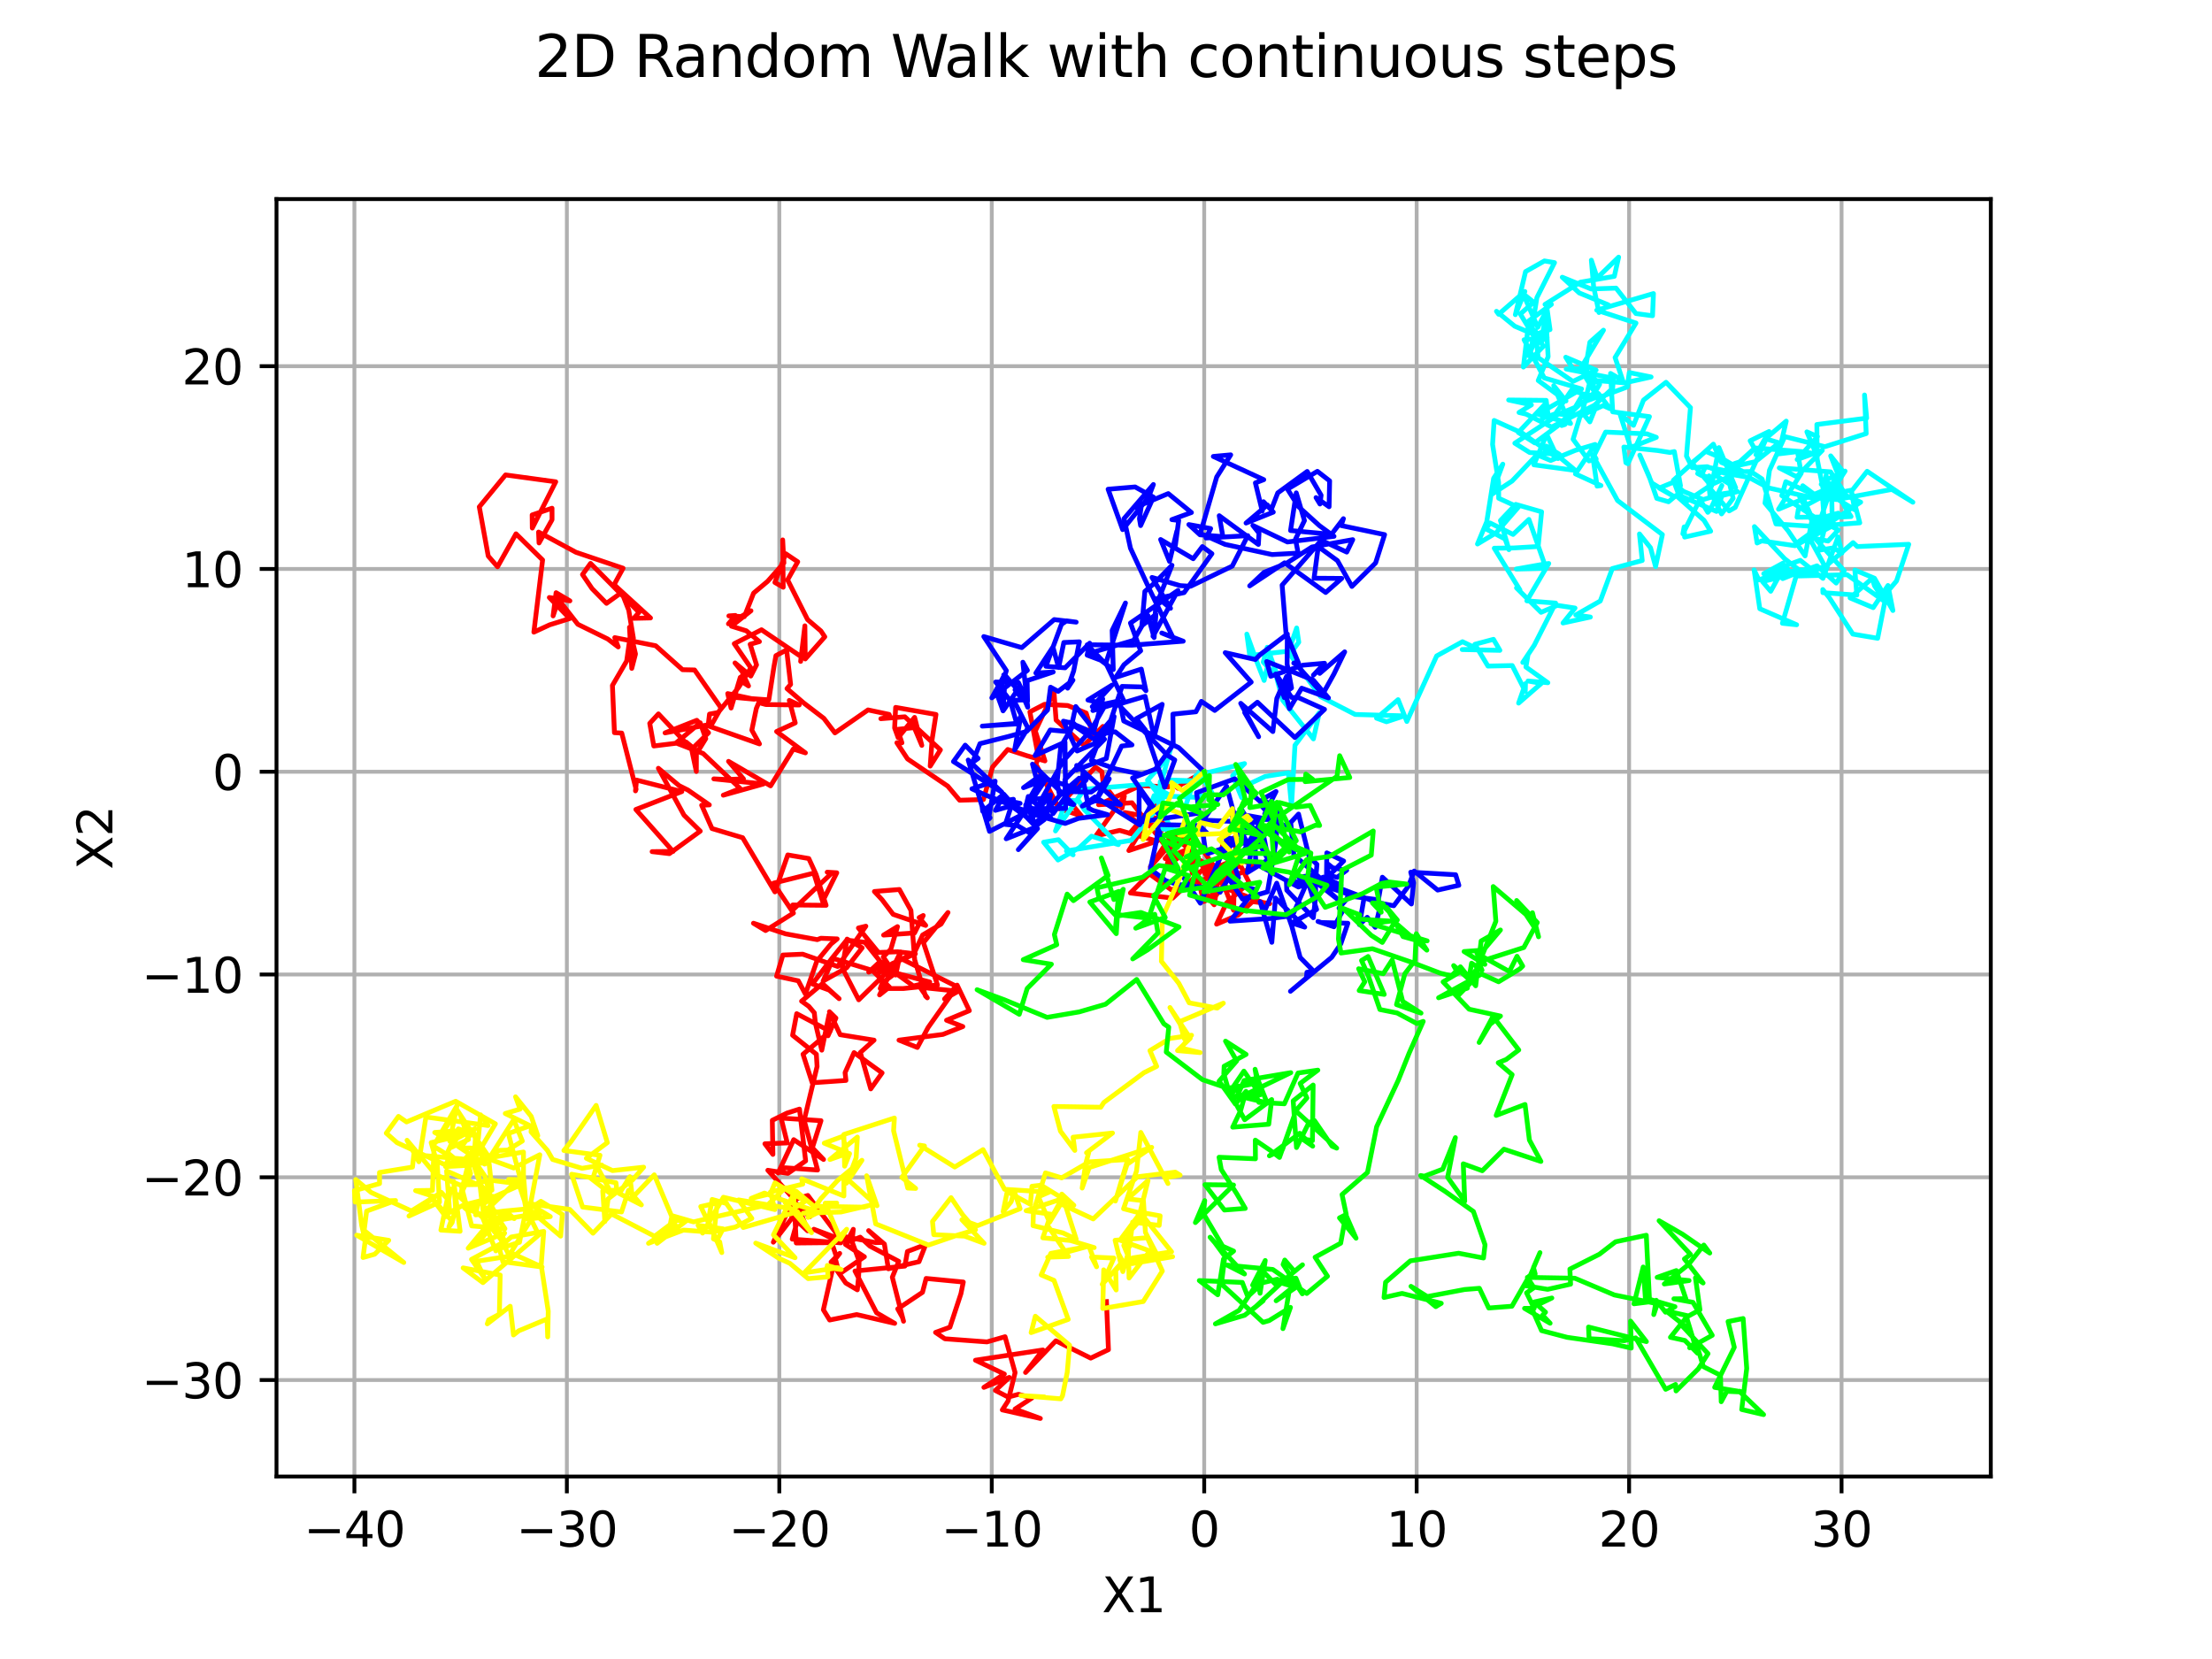 <?xml version="1.0" encoding="utf-8" standalone="no"?>
<!DOCTYPE svg PUBLIC "-//W3C//DTD SVG 1.1//EN"
  "http://www.w3.org/Graphics/SVG/1.1/DTD/svg11.dtd">
<svg xmlns:xlink="http://www.w3.org/1999/xlink" width="460.8pt" height="345.6pt" viewBox="0 0 460.8 345.6" xmlns="http://www.w3.org/2000/svg" version="1.1">
 <defs>
  <style type="text/css">*{stroke-linejoin: round; stroke-linecap: butt}</style>
 </defs>
 <g id="figure_1">
  <g id="patch_1">
   <path d="M 0 345.6 
L 460.8 345.6 
L 460.8 0 
L 0 0 
z
" style="fill: #ffffff"/>
  </g>
  <g id="axes_1">
   <g id="patch_2">
    <path d="M 57.6 307.584 
L 414.72 307.584 
L 414.72 41.472 
L 57.6 41.472 
z
" style="fill: #ffffff"/>
   </g>
   <g id="matplotlib.axis_1">
    <g id="xtick_1">
     <g id="line2d_1">
      <path d="M 73.83 307.584 
L 73.83 41.472 
" clip-path="url(#p250f1774ed)" style="fill: none; stroke: #b0b0b0; stroke-width: 0.8; stroke-linecap: square"/>
     </g>
     <g id="line2d_2">
      <defs>
       <path id="mdc8506dc6e" d="M 0 0 
L 0 3.5 
" style="stroke: #000000; stroke-width: 0.8"/>
      </defs>
      <g>
       <use xlink:href="#mdc8506dc6e" x="73.83" y="307.584" style="stroke: #000000; stroke-width: 0.8"/>
      </g>
     </g>
     <g id="text_1">
      <!-- −40 -->
      <g transform="translate(63.278 322.182) scale(0.1 -0.1)">
       <defs>
        <path id="DejaVuSans-2212" d="M 678 2272 
L 4684 2272 
L 4684 1741 
L 678 1741 
L 678 2272 
z
" transform="scale(0.016)"/>
        <path id="DejaVuSans-34" d="M 2419 4116 
L 825 1625 
L 2419 1625 
L 2419 4116 
z
M 2253 4666 
L 3047 4666 
L 3047 1625 
L 3713 1625 
L 3713 1100 
L 3047 1100 
L 3047 0 
L 2419 0 
L 2419 1100 
L 313 1100 
L 313 1709 
L 2253 4666 
z
" transform="scale(0.016)"/>
        <path id="DejaVuSans-30" d="M 2034 4250 
Q 1547 4250 1301 3770 
Q 1056 3291 1056 2328 
Q 1056 1369 1301 889 
Q 1547 409 2034 409 
Q 2525 409 2770 889 
Q 3016 1369 3016 2328 
Q 3016 3291 2770 3770 
Q 2525 4250 2034 4250 
z
M 2034 4750 
Q 2819 4750 3233 4129 
Q 3647 3509 3647 2328 
Q 3647 1150 3233 529 
Q 2819 -91 2034 -91 
Q 1250 -91 836 529 
Q 422 1150 422 2328 
Q 422 3509 836 4129 
Q 1250 4750 2034 4750 
z
" transform="scale(0.016)"/>
       </defs>
       <use xlink:href="#DejaVuSans-2212"/>
       <use xlink:href="#DejaVuSans-34" transform="translate(83.789 0)"/>
       <use xlink:href="#DejaVuSans-30" transform="translate(147.412 0)"/>
      </g>
     </g>
    </g>
    <g id="xtick_2">
     <g id="line2d_3">
      <path d="M 118.087 307.584 
L 118.087 41.472 
" clip-path="url(#p250f1774ed)" style="fill: none; stroke: #b0b0b0; stroke-width: 0.8; stroke-linecap: square"/>
     </g>
     <g id="line2d_4">
      <g>
       <use xlink:href="#mdc8506dc6e" x="118.087" y="307.584" style="stroke: #000000; stroke-width: 0.8"/>
      </g>
     </g>
     <g id="text_2">
      <!-- −30 -->
      <g transform="translate(107.535 322.182) scale(0.1 -0.1)">
       <defs>
        <path id="DejaVuSans-33" d="M 2597 2516 
Q 3050 2419 3304 2112 
Q 3559 1806 3559 1356 
Q 3559 666 3084 287 
Q 2609 -91 1734 -91 
Q 1441 -91 1130 -33 
Q 819 25 488 141 
L 488 750 
Q 750 597 1062 519 
Q 1375 441 1716 441 
Q 2309 441 2620 675 
Q 2931 909 2931 1356 
Q 2931 1769 2642 2001 
Q 2353 2234 1838 2234 
L 1294 2234 
L 1294 2753 
L 1863 2753 
Q 2328 2753 2575 2939 
Q 2822 3125 2822 3475 
Q 2822 3834 2567 4026 
Q 2313 4219 1838 4219 
Q 1578 4219 1281 4162 
Q 984 4106 628 3988 
L 628 4550 
Q 988 4650 1302 4700 
Q 1616 4750 1894 4750 
Q 2613 4750 3031 4423 
Q 3450 4097 3450 3541 
Q 3450 3153 3228 2886 
Q 3006 2619 2597 2516 
z
" transform="scale(0.016)"/>
       </defs>
       <use xlink:href="#DejaVuSans-2212"/>
       <use xlink:href="#DejaVuSans-33" transform="translate(83.789 0)"/>
       <use xlink:href="#DejaVuSans-30" transform="translate(147.412 0)"/>
      </g>
     </g>
    </g>
    <g id="xtick_3">
     <g id="line2d_5">
      <path d="M 162.344 307.584 
L 162.344 41.472 
" clip-path="url(#p250f1774ed)" style="fill: none; stroke: #b0b0b0; stroke-width: 0.8; stroke-linecap: square"/>
     </g>
     <g id="line2d_6">
      <g>
       <use xlink:href="#mdc8506dc6e" x="162.344" y="307.584" style="stroke: #000000; stroke-width: 0.8"/>
      </g>
     </g>
     <g id="text_3">
      <!-- −20 -->
      <g transform="translate(151.792 322.182) scale(0.1 -0.1)">
       <defs>
        <path id="DejaVuSans-32" d="M 1228 531 
L 3431 531 
L 3431 0 
L 469 0 
L 469 531 
Q 828 903 1448 1529 
Q 2069 2156 2228 2338 
Q 2531 2678 2651 2914 
Q 2772 3150 2772 3378 
Q 2772 3750 2511 3984 
Q 2250 4219 1831 4219 
Q 1534 4219 1204 4116 
Q 875 4013 500 3803 
L 500 4441 
Q 881 4594 1212 4672 
Q 1544 4750 1819 4750 
Q 2544 4750 2975 4387 
Q 3406 4025 3406 3419 
Q 3406 3131 3298 2873 
Q 3191 2616 2906 2266 
Q 2828 2175 2409 1742 
Q 1991 1309 1228 531 
z
" transform="scale(0.016)"/>
       </defs>
       <use xlink:href="#DejaVuSans-2212"/>
       <use xlink:href="#DejaVuSans-32" transform="translate(83.789 0)"/>
       <use xlink:href="#DejaVuSans-30" transform="translate(147.412 0)"/>
      </g>
     </g>
    </g>
    <g id="xtick_4">
     <g id="line2d_7">
      <path d="M 206.602 307.584 
L 206.602 41.472 
" clip-path="url(#p250f1774ed)" style="fill: none; stroke: #b0b0b0; stroke-width: 0.8; stroke-linecap: square"/>
     </g>
     <g id="line2d_8">
      <g>
       <use xlink:href="#mdc8506dc6e" x="206.602" y="307.584" style="stroke: #000000; stroke-width: 0.8"/>
      </g>
     </g>
     <g id="text_4">
      <!-- −10 -->
      <g transform="translate(196.049 322.182) scale(0.1 -0.1)">
       <defs>
        <path id="DejaVuSans-31" d="M 794 531 
L 1825 531 
L 1825 4091 
L 703 3866 
L 703 4441 
L 1819 4666 
L 2450 4666 
L 2450 531 
L 3481 531 
L 3481 0 
L 794 0 
L 794 531 
z
" transform="scale(0.016)"/>
       </defs>
       <use xlink:href="#DejaVuSans-2212"/>
       <use xlink:href="#DejaVuSans-31" transform="translate(83.789 0)"/>
       <use xlink:href="#DejaVuSans-30" transform="translate(147.412 0)"/>
      </g>
     </g>
    </g>
    <g id="xtick_5">
     <g id="line2d_9">
      <path d="M 250.859 307.584 
L 250.859 41.472 
" clip-path="url(#p250f1774ed)" style="fill: none; stroke: #b0b0b0; stroke-width: 0.8; stroke-linecap: square"/>
     </g>
     <g id="line2d_10">
      <g>
       <use xlink:href="#mdc8506dc6e" x="250.859" y="307.584" style="stroke: #000000; stroke-width: 0.8"/>
      </g>
     </g>
     <g id="text_5">
      <!-- 0 -->
      <g transform="translate(247.678 322.182) scale(0.1 -0.1)">
       <use xlink:href="#DejaVuSans-30"/>
      </g>
     </g>
    </g>
    <g id="xtick_6">
     <g id="line2d_11">
      <path d="M 295.116 307.584 
L 295.116 41.472 
" clip-path="url(#p250f1774ed)" style="fill: none; stroke: #b0b0b0; stroke-width: 0.8; stroke-linecap: square"/>
     </g>
     <g id="line2d_12">
      <g>
       <use xlink:href="#mdc8506dc6e" x="295.116" y="307.584" style="stroke: #000000; stroke-width: 0.8"/>
      </g>
     </g>
     <g id="text_6">
      <!-- 10 -->
      <g transform="translate(288.754 322.182) scale(0.1 -0.1)">
       <use xlink:href="#DejaVuSans-31"/>
       <use xlink:href="#DejaVuSans-30" transform="translate(63.623 0)"/>
      </g>
     </g>
    </g>
    <g id="xtick_7">
     <g id="line2d_13">
      <path d="M 339.373 307.584 
L 339.373 41.472 
" clip-path="url(#p250f1774ed)" style="fill: none; stroke: #b0b0b0; stroke-width: 0.8; stroke-linecap: square"/>
     </g>
     <g id="line2d_14">
      <g>
       <use xlink:href="#mdc8506dc6e" x="339.373" y="307.584" style="stroke: #000000; stroke-width: 0.8"/>
      </g>
     </g>
     <g id="text_7">
      <!-- 20 -->
      <g transform="translate(333.011 322.182) scale(0.1 -0.1)">
       <use xlink:href="#DejaVuSans-32"/>
       <use xlink:href="#DejaVuSans-30" transform="translate(63.623 0)"/>
      </g>
     </g>
    </g>
    <g id="xtick_8">
     <g id="line2d_15">
      <path d="M 383.631 307.584 
L 383.631 41.472 
" clip-path="url(#p250f1774ed)" style="fill: none; stroke: #b0b0b0; stroke-width: 0.8; stroke-linecap: square"/>
     </g>
     <g id="line2d_16">
      <g>
       <use xlink:href="#mdc8506dc6e" x="383.631" y="307.584" style="stroke: #000000; stroke-width: 0.8"/>
      </g>
     </g>
     <g id="text_8">
      <!-- 30 -->
      <g transform="translate(377.268 322.182) scale(0.1 -0.1)">
       <use xlink:href="#DejaVuSans-33"/>
       <use xlink:href="#DejaVuSans-30" transform="translate(63.623 0)"/>
      </g>
     </g>
    </g>
    <g id="text_9">
     <!-- X1 -->
     <g transform="translate(229.554 335.861) scale(0.1 -0.1)">
      <defs>
       <path id="DejaVuSans-58" d="M 403 4666 
L 1081 4666 
L 2241 2931 
L 3406 4666 
L 4084 4666 
L 2584 2425 
L 4184 0 
L 3506 0 
L 2194 1984 
L 872 0 
L 191 0 
L 1856 2491 
L 403 4666 
z
" transform="scale(0.016)"/>
      </defs>
      <use xlink:href="#DejaVuSans-58"/>
      <use xlink:href="#DejaVuSans-31" transform="translate(68.506 0)"/>
     </g>
    </g>
   </g>
   <g id="matplotlib.axis_2">
    <g id="ytick_1">
     <g id="line2d_17">
      <path d="M 57.6 287.487 
L 414.72 287.487 
" clip-path="url(#p250f1774ed)" style="fill: none; stroke: #b0b0b0; stroke-width: 0.8; stroke-linecap: square"/>
     </g>
     <g id="line2d_18">
      <defs>
       <path id="mb8f7605005" d="M 0 0 
L -3.5 0 
" style="stroke: #000000; stroke-width: 0.8"/>
      </defs>
      <g>
       <use xlink:href="#mb8f7605005" x="57.6" y="287.487" style="stroke: #000000; stroke-width: 0.8"/>
      </g>
     </g>
     <g id="text_10">
      <!-- −30 -->
      <g transform="translate(29.495 291.286) scale(0.1 -0.1)">
       <use xlink:href="#DejaVuSans-2212"/>
       <use xlink:href="#DejaVuSans-33" transform="translate(83.789 0)"/>
       <use xlink:href="#DejaVuSans-30" transform="translate(147.412 0)"/>
      </g>
     </g>
    </g>
    <g id="ytick_2">
     <g id="line2d_19">
      <path d="M 57.6 245.246 
L 414.72 245.246 
" clip-path="url(#p250f1774ed)" style="fill: none; stroke: #b0b0b0; stroke-width: 0.8; stroke-linecap: square"/>
     </g>
     <g id="line2d_20">
      <g>
       <use xlink:href="#mb8f7605005" x="57.6" y="245.246" style="stroke: #000000; stroke-width: 0.8"/>
      </g>
     </g>
     <g id="text_11">
      <!-- −20 -->
      <g transform="translate(29.495 249.045) scale(0.1 -0.1)">
       <use xlink:href="#DejaVuSans-2212"/>
       <use xlink:href="#DejaVuSans-32" transform="translate(83.789 0)"/>
       <use xlink:href="#DejaVuSans-30" transform="translate(147.412 0)"/>
      </g>
     </g>
    </g>
    <g id="ytick_3">
     <g id="line2d_21">
      <path d="M 57.6 203.006 
L 414.72 203.006 
" clip-path="url(#p250f1774ed)" style="fill: none; stroke: #b0b0b0; stroke-width: 0.8; stroke-linecap: square"/>
     </g>
     <g id="line2d_22">
      <g>
       <use xlink:href="#mb8f7605005" x="57.6" y="203.006" style="stroke: #000000; stroke-width: 0.8"/>
      </g>
     </g>
     <g id="text_12">
      <!-- −10 -->
      <g transform="translate(29.495 206.805) scale(0.1 -0.1)">
       <use xlink:href="#DejaVuSans-2212"/>
       <use xlink:href="#DejaVuSans-31" transform="translate(83.789 0)"/>
       <use xlink:href="#DejaVuSans-30" transform="translate(147.412 0)"/>
      </g>
     </g>
    </g>
    <g id="ytick_4">
     <g id="line2d_23">
      <path d="M 57.6 160.765 
L 414.72 160.765 
" clip-path="url(#p250f1774ed)" style="fill: none; stroke: #b0b0b0; stroke-width: 0.8; stroke-linecap: square"/>
     </g>
     <g id="line2d_24">
      <g>
       <use xlink:href="#mb8f7605005" x="57.6" y="160.765" style="stroke: #000000; stroke-width: 0.8"/>
      </g>
     </g>
     <g id="text_13">
      <!-- 0 -->
      <g transform="translate(44.237 164.564) scale(0.1 -0.1)">
       <use xlink:href="#DejaVuSans-30"/>
      </g>
     </g>
    </g>
    <g id="ytick_5">
     <g id="line2d_25">
      <path d="M 57.6 118.524 
L 414.72 118.524 
" clip-path="url(#p250f1774ed)" style="fill: none; stroke: #b0b0b0; stroke-width: 0.8; stroke-linecap: square"/>
     </g>
     <g id="line2d_26">
      <g>
       <use xlink:href="#mb8f7605005" x="57.6" y="118.524" style="stroke: #000000; stroke-width: 0.8"/>
      </g>
     </g>
     <g id="text_14">
      <!-- 10 -->
      <g transform="translate(37.875 122.323) scale(0.1 -0.1)">
       <use xlink:href="#DejaVuSans-31"/>
       <use xlink:href="#DejaVuSans-30" transform="translate(63.623 0)"/>
      </g>
     </g>
    </g>
    <g id="ytick_6">
     <g id="line2d_27">
      <path d="M 57.6 76.284 
L 414.72 76.284 
" clip-path="url(#p250f1774ed)" style="fill: none; stroke: #b0b0b0; stroke-width: 0.8; stroke-linecap: square"/>
     </g>
     <g id="line2d_28">
      <g>
       <use xlink:href="#mb8f7605005" x="57.6" y="76.284" style="stroke: #000000; stroke-width: 0.8"/>
      </g>
     </g>
     <g id="text_15">
      <!-- 20 -->
      <g transform="translate(37.875 80.083) scale(0.1 -0.1)">
       <use xlink:href="#DejaVuSans-32"/>
       <use xlink:href="#DejaVuSans-30" transform="translate(63.623 0)"/>
      </g>
     </g>
    </g>
    <g id="text_16">
     <!-- X2 -->
     <g transform="translate(23.416 181.134) rotate(-90) scale(0.1 -0.1)">
      <use xlink:href="#DejaVuSans-58"/>
      <use xlink:href="#DejaVuSans-32" transform="translate(68.506 0)"/>
     </g>
    </g>
   </g>
   <g id="line2d_29">
    <path d="M 250.859 160.765 
L 245.994 163.46 
L 245.408 164.204 
L 244.344 163.291 
L 243.378 163.93 
L 237.582 163.645 
L 228.86 167.641 
L 235.813 167.233 
L 242.651 176.061 
L 239.641 180.568 
L 247.187 172.112 
L 254.056 182.158 
L 256.984 189.625 
L 257.183 179.877 
L 257.577 174.26 
L 254.768 175.781 
L 253.396 181.354 
L 248.458 178.26 
L 250.727 187.808 
L 253.173 186.744 
L 256.656 181.854 
L 254.457 183.263 
L 255.707 185.205 
L 263.074 188.011 
L 264.507 188.252 
L 260.915 187.827 
L 257.991 190.585 
L 253.434 192.515 
L 255.471 188.151 
L 260.203 183.828 
L 258.478 180.424 
L 251.54 181.438 
L 255.492 179.83 
L 259.291 179.45 
L 261.865 180.301 
L 253.577 184.079 
L 253.09 187.683 
L 250.758 185.92 
L 252.933 188.485 
L 251.563 180.201 
L 244.28 187.096 
L 235.482 186.027 
L 239.44 182.043 
L 244.022 185.369 
L 253.537 182.363 
L 250.996 181.948 
L 253.618 185.285 
L 249.048 178.181 
L 248.388 181.915 
L 246.34 171.917 
L 249.573 178.513 
L 243.222 173.123 
L 243.83 176.809 
L 243.097 180.359 
L 248.568 176.455 
L 242.719 178.855 
L 245.706 175.462 
L 246.06 174.536 
L 240.998 170.462 
L 234.336 169.27 
L 237.832 172.055 
L 241.971 171.659 
L 242.07 172.94 
L 240.95 167.045 
L 235.308 173.623 
L 238.28 172.076 
L 235.159 177.186 
L 241.064 175.218 
L 233.247 172.985 
L 228.294 174.128 
L 234.221 165.829 
L 233.749 168.352 
L 229.835 163.26 
L 229.542 160.773 
L 228.21 159.798 
L 222.184 166.201 
L 225.275 169.969 
L 220.603 168.423 
L 215.815 159.226 
L 216.326 157.767 
L 214.545 148.296 
L 217.583 146.719 
L 222.415 146.976 
L 226.266 148.538 
L 227.384 152.038 
L 228.496 153.947 
L 229.755 151.331 
L 225.806 155.28 
L 220.004 150.008 
L 219.554 144.067 
L 215.672 152.291 
L 217.681 158.512 
L 213.914 157.43 
L 209.933 156.131 
L 206.765 159.784 
L 204.865 166.559 
L 199.908 166.702 
L 197.428 163.762 
L 189.055 158.095 
L 186.835 154.731 
L 187.888 154.744 
L 186.952 151.937 
L 190.467 151.575 
L 192.03 155.276 
L 190.526 149.443 
L 187.1 153.661 
L 186.367 151.66 
L 186.58 147.364 
L 194.981 148.838 
L 194.178 154.007 
L 193.78 159.589 
L 195.903 156.213 
L 188.495 149.322 
L 183.497 149.718 
L 185.404 149.282 
L 185.214 148.821 
L 180.827 147.89 
L 173.934 152.674 
L 171.625 149.647 
L 167.416 146.427 
L 163.945 143.447 
L 164.699 142.575 
L 163.866 135.389 
L 161.64 136.585 
L 161.226 138.887 
L 160.16 145.794 
L 153.501 145.318 
L 157.123 145.658 
L 151.6 144.487 
L 152.298 147.496 
L 154.208 141.113 
L 154.92 140.711 
L 155.932 142.893 
L 154.478 141.938 
L 154.783 140.138 
L 153.113 138.1 
L 156.402 140.831 
L 157.6 138.511 
L 156.271 134.215 
L 158.201 133.658 
L 155.472 131.411 
L 152.378 130.445 
L 156.439 127.236 
L 151.752 129.956 
L 153.188 128.207 
L 151.838 128.305 
L 155.051 128.468 
L 156.99 123.555 
L 159.892 121.119 
L 163.298 117.282 
L 163.046 112.472 
L 163.157 122.337 
L 161.423 121.332 
L 163.684 115.353 
L 166.179 117.034 
L 164.07 120.8 
L 168.234 129.07 
L 171.004 131.436 
L 171.823 132.661 
L 167.75 137.274 
L 167.671 130.37 
L 166.787 137.78 
L 166.933 136.822 
L 158.635 131.19 
L 152.961 134.091 
L 156.42 139.131 
L 153.831 143.244 
L 149.598 148.426 
L 147.802 148.762 
L 147.516 151.201 
L 158.213 154.971 
L 156.62 152.102 
L 157.56 147.582 
L 158.069 146.366 
L 159.542 146.765 
L 166.497 146.86 
L 164.42 145.908 
L 165.663 150.593 
L 161.779 152.388 
L 167.782 156.833 
L 165.258 156.039 
L 160.529 163.707 
L 151.766 158.602 
L 154.878 162.25 
L 151.407 162.394 
L 148.707 162.255 
L 159.046 163.312 
L 150.679 165.653 
L 154.191 164.265 
L 146.481 156.97 
L 140.823 154.774 
L 145.867 150.568 
L 147.024 153.866 
L 145.35 156.585 
L 142.925 154.575 
L 136.201 155.401 
L 135.351 150.69 
L 137.164 148.716 
L 145.073 157.072 
L 145.057 160.713 
L 144.078 156.103 
L 147.602 152.646 
L 145.157 150.053 
L 138.544 152.672 
L 148.306 150.837 
L 150.21 147.48 
L 144.693 139.565 
L 142.183 139.51 
L 136.593 134.518 
L 128.066 132.829 
L 128.784 134.769 
L 126.614 133.119 
L 120.373 130.05 
L 116.343 124.884 
L 115.223 128.302 
L 115.842 123.47 
L 118.721 125.17 
L 114.435 124.471 
L 118.685 128.861 
L 114.508 130.162 
L 111.213 131.688 
L 113.033 116.65 
L 107.494 111.206 
L 103.643 118.065 
L 101.707 115.833 
L 99.845 105.588 
L 105.315 98.937 
L 115.77 100.366 
L 110.888 110.004 
L 110.857 107.275 
L 114.997 105.872 
L 114.998 108.267 
L 112.294 113.108 
L 112.193 110.835 
L 119.979 115.048 
L 129.797 118.371 
L 127.936 121.783 
L 128.629 122.44 
L 135.512 128.73 
L 132.031 128.806 
L 133.119 127.559 
L 123.018 117.367 
L 121.346 119.688 
L 123.325 122.605 
L 126.347 125.689 
L 129.515 123.402 
L 130.981 127.118 
L 131.949 132.97 
L 131.135 130.666 
L 131.608 139.238 
L 132.385 136.237 
L 131.37 131.906 
L 130.549 137.692 
L 127.58 142.794 
L 127.999 152.626 
L 129.521 152.712 
L 132.509 164.409 
L 132.384 164.753 
L 132.6 162.502 
L 142.04 164.898 
L 132.463 168.63 
L 140.216 177.369 
L 135.85 177.411 
L 139.445 177.828 
L 145.877 173.141 
L 142.488 169.809 
L 137.151 160.048 
L 141.469 163.66 
L 143.314 164.584 
L 147.768 167.67 
L 146.166 167.742 
L 148.321 172.601 
L 154.708 174.508 
L 161.427 185.8 
L 164.111 178.099 
L 168.489 178.849 
L 169.987 182.115 
L 172.09 188.593 
L 165.141 188.522 
L 165.145 189.553 
L 173.318 181.846 
L 172.319 181.692 
L 174.316 181.817 
L 171.362 187.784 
L 169.529 181.885 
L 161.128 183.982 
L 165.289 190.211 
L 159.484 193.849 
L 156.954 192.325 
L 163.648 194.536 
L 170.256 195.743 
L 170.999 195.456 
L 174.403 195.593 
L 173.102 196.66 
L 170.155 200.232 
L 167.779 207.08 
L 166.299 204.318 
L 161.781 203.35 
L 163.089 198.951 
L 167.221 198.774 
L 174.501 201.333 
L 180.373 192.944 
L 178.823 193.319 
L 183.009 198.423 
L 186.982 198.271 
L 190.685 198.691 
L 185.948 200.695 
L 182.944 202.774 
L 184.83 200.795 
L 180.966 202.51 
L 183.295 200.347 
L 190.275 205.402 
L 193.692 204.576 
L 186.584 202.691 
L 183.777 204.774 
L 183.37 205.924 
L 188.218 205.925 
L 195.294 205.187 
L 192.37 196.361 
L 197.483 190.09 
L 196.042 192.507 
L 192.198 194.782 
L 190.418 198.621 
L 187.903 199.79 
L 199.352 205.531 
L 193.339 214.051 
L 191.108 218.203 
L 187.277 216.681 
L 196.431 215.485 
L 200.575 213.852 
L 197.181 212.534 
L 201.932 210.54 
L 199.391 205.221 
L 196.762 208.107 
L 199.61 206.497 
L 191.664 205.668 
L 193.181 207.869 
L 192.796 207.506 
L 190.541 199.919 
L 189.763 189.653 
L 187.358 185.297 
L 182.153 185.714 
L 183.75 187.421 
L 186.056 190.472 
L 192.838 192.78 
L 191.475 191.151 
L 192.324 190.715 
L 190.519 194.351 
L 184.071 194.796 
L 186.964 193.031 
L 185.572 197.748 
L 183.993 199.348 
L 186.586 203.117 
L 187.62 198.301 
L 183.227 207.256 
L 185.284 205.617 
L 181.676 202.134 
L 173.577 199.663 
L 171.471 204.367 
L 176.342 201.624 
L 179.61 197.45 
L 176.463 195.629 
L 175.462 201.629 
L 178.889 208.276 
L 185.384 201.922 
L 184.456 200.085 
L 183.715 200.734 
L 180.167 196.296 
L 176.372 195.842 
L 173.329 199.61 
L 169.238 204.972 
L 172.734 206.252 
L 174.802 208.045 
L 171.34 204.906 
L 166.984 208.563 
L 168.479 209.633 
L 169.635 210.983 
L 169.857 213.118 
L 171.189 218.77 
L 172.713 211.359 
L 172.494 215.767 
L 174.136 212.083 
L 172.785 210.758 
L 175.024 215.546 
L 182.082 216.685 
L 179.223 219.254 
L 181.393 226.832 
L 183.757 223.502 
L 177.916 219.278 
L 176.044 223.439 
L 176.226 225.072 
L 169.2 225.564 
L 167.285 219.618 
L 172.94 214.854 
L 165.967 211.168 
L 165.115 215.659 
L 170.06 219.61 
L 170.213 222.166 
L 167.519 233.373 
L 170.317 243.736 
L 163.549 243.271 
L 162.096 244.361 
L 165.346 237.414 
L 171.561 241.54 
L 169.23 239.109 
L 171.026 233.458 
L 162.715 232.911 
L 163.996 238.091 
L 159.342 238.272 
L 161.009 240.482 
L 160.884 233.383 
L 163.938 231.877 
L 166.55 231.045 
L 167.831 241.833 
L 164.129 244.443 
L 159.953 243.789 
L 165.483 249.89 
L 168.291 249.036 
L 175.284 258.344 
L 175.642 257.555 
L 182.44 258.863 
L 183.573 258.825 
L 180.955 256.36 
L 184.237 259.162 
L 185.061 264.315 
L 191.449 262.833 
L 192.85 259.251 
L 189.033 260.711 
L 188.5 263.751 
L 178.112 264.776 
L 182.607 273.48 
L 186.382 275.677 
L 178.467 273.85 
L 172.83 274.981 
L 171.526 272.856 
L 173.967 262.024 
L 174.849 265.387 
L 180.072 261.811 
L 176.125 259.235 
L 177.76 256.086 
L 177.475 258.603 
L 178.969 262.68 
L 178.867 265.966 
L 178.596 268.696 
L 176.191 267.278 
L 173.121 262.916 
L 174.927 261.105 
L 174.289 261.933 
L 173.257 258.865 
L 165.877 258.939 
L 165.569 252.998 
L 161.1 258.773 
L 165.205 250.057 
L 168.678 253.494 
L 170.35 251.846 
L 164.849 253.256 
L 168.237 256.398 
L 166.192 250.978 
L 165.871 255.161 
L 165.04 258.134 
L 175.159 258.908 
L 169.542 256.074 
L 176.62 258.718 
L 179.2 257.726 
L 181.215 259.589 
L 187.222 262.758 
L 185.887 266.064 
L 188.223 275.239 
L 187.999 274.447 
L 187.011 272.665 
L 192.172 269.212 
L 192.929 266.325 
L 200.673 267.072 
L 200.182 269.491 
L 197.884 276.481 
L 194.891 277.568 
L 196.837 278.895 
L 205.604 279.542 
L 209.372 278.465 
L 211.465 285.947 
L 209.996 291.863 
L 208.799 293.706 
L 216.724 295.488 
L 211.452 293.539 
L 214.944 291.247 
L 212.173 290.458 
L 210.022 291.04 
L 207.355 289.657 
L 210.246 286.944 
L 204.964 289.014 
L 209.23 286.237 
L 203.206 283.359 
L 217.256 281.225 
L 213.637 285.91 
L 219.957 279.319 
L 227.22 282.92 
L 230.909 281.16 
L 230.498 271.145 
L 230.498 271.145 
" clip-path="url(#p250f1774ed)" style="fill: none; stroke: #ff0000; stroke-linecap: square"/>
   </g>
   <g id="line2d_30">
    <path d="M 250.859 160.765 
L 249.74 160.895 
L 252.466 165.116 
L 252.182 165.683 
L 249.601 165.858 
L 250.879 166.167 
L 240.422 165.734 
L 239.523 168.263 
L 241.536 165.161 
L 241.708 162.828 
L 250.156 162.702 
L 242.071 162.435 
L 243.9 155.835 
L 241.737 159.544 
L 239.042 162.53 
L 242.177 166.642 
L 240.801 168.762 
L 235.631 175.06 
L 222.159 177.27 
L 223.547 178.078 
L 220.488 174.923 
L 217.407 175.449 
L 220.406 179.156 
L 224.847 176.585 
L 227.385 174.194 
L 232.972 175.952 
L 225.853 168.646 
L 224.7 166.798 
L 222.101 166.716 
L 219.877 173.099 
L 225.313 165.221 
L 224.838 164.497 
L 239.379 163.32 
L 244.027 165.831 
L 240.799 166.241 
L 244.259 173.252 
L 248.458 173.291 
L 240.286 172.431 
L 247.532 173.402 
L 246.558 169.139 
L 249.139 161.536 
L 259.261 159.07 
L 256.771 161.593 
L 258.67 166.157 
L 257.93 164.393 
L 263.575 161.744 
L 268.391 160.989 
L 269.044 167.897 
L 269.766 155.251 
L 274.845 148.455 
L 273.608 153.927 
L 267.19 145.862 
L 265.877 140.886 
L 263.159 137.924 
L 263.985 134.833 
L 266.63 142.216 
L 264.579 136.519 
L 263.339 141.75 
L 261.837 137.891 
L 259.738 132.095 
L 260.352 136.557 
L 269.243 135.559 
L 270.559 133.783 
L 270.116 130.818 
L 268.382 135.883 
L 275.084 145.109 
L 282.302 148.836 
L 292.543 149.129 
L 288.823 150.357 
L 286.755 149.608 
L 291.251 145.753 
L 293.07 150.298 
L 299.286 136.641 
L 304.664 133.681 
L 307.919 135.244 
L 304.607 135.312 
L 312.452 135.478 
L 311.119 133.182 
L 307.245 134.219 
L 309.968 138.757 
L 315.022 138.646 
L 317.738 144.014 
L 317.781 142.415 
L 316.356 146.469 
L 321.09 142.354 
L 318.31 141.868 
L 322.446 142.224 
L 317.874 138.946 
L 318.277 136.613 
L 317.223 137.999 
L 319.612 134.419 
L 324.064 125.633 
L 318.069 125.163 
L 322.637 117.383 
L 321.739 117.499 
L 315.871 118.539 
L 322.07 118.374 
L 318.501 108.206 
L 315.201 111.333 
L 310.421 108.95 
L 309.523 110.169 
L 313.542 112.294 
L 314.337 114.507 
L 312.571 108.432 
L 315.756 105.072 
L 321.142 106.619 
L 320.422 113.847 
L 315.323 114.152 
L 311.283 114.203 
L 316.635 122.89 
L 315.915 122.466 
L 321.033 127.559 
L 324.403 126.107 
L 328.108 126.668 
L 325.603 129.78 
L 331.303 128.544 
L 328.261 128.113 
L 333.367 125.2 
L 335.868 118.448 
L 342.106 116.764 
L 341.531 111.229 
L 343.835 114.115 
L 344.888 118.035 
L 346.305 111.358 
L 336.962 104.266 
L 331.76 94.742 
L 332.7 101.265 
L 333.508 101.15 
L 328.186 98.718 
L 332.296 92.588 
L 328.149 93.822 
L 323.036 95.926 
L 320.188 94.74 
L 314.987 100.212 
L 310.7 103.032 
L 313.065 96.692 
L 311.148 99.648 
L 309.714 108.69 
L 307.786 113.327 
L 311.654 111.007 
L 316.292 105.665 
L 312.204 103.793 
L 312.185 100.503 
L 310.932 92.593 
L 311.255 87.589 
L 317.122 90.232 
L 324.559 95.533 
L 322.192 90.485 
L 319.532 96.828 
L 328.201 98.005 
L 322.137 92.933 
L 324.829 94.624 
L 318.669 94.276 
L 315.566 92.327 
L 323.311 87.244 
L 327.366 81.292 
L 331.338 82.555 
L 332.379 81.51 
L 333.226 80.065 
L 330.087 76.768 
L 327.681 76.855 
L 326.173 74.417 
L 332.502 77.101 
L 327.672 79.464 
L 320.432 74.51 
L 319.851 68.915 
L 318.468 74.116 
L 320.341 69.481 
L 322.896 68.662 
L 322.303 64.512 
L 321.154 70.361 
L 315.541 67.947 
L 311.744 64.848 
L 312.193 65.465 
L 317.659 60.718 
L 315.678 65.553 
L 317.799 56.58 
L 321.734 54.357 
L 323.835 54.709 
L 320.16 62.007 
L 319.164 68.283 
L 321.511 72.131 
L 317.35 76.468 
L 318.489 66.838 
L 323.186 63.409 
L 321.855 63.415 
L 329.23 58.785 
L 336.293 57.567 
L 337.189 53.568 
L 332.727 57.895 
L 331.509 54.199 
L 331.975 59.678 
L 333.092 65.109 
L 335.039 63.504 
L 328.992 61.025 
L 325.447 57.75 
L 331.46 60.199 
L 336.656 60.019 
L 340.798 65.318 
L 344.251 65.778 
L 344.444 61.154 
L 332.629 64.618 
L 340.808 67.298 
L 336.452 74.478 
L 338.049 79.263 
L 335.508 77.793 
L 335.955 85.792 
L 343.611 86.794 
L 339.114 96.609 
L 338.7 96.384 
L 338.283 93.126 
L 345.279 93.847 
L 347.879 94.259 
L 348.793 94.069 
L 350.077 101.196 
L 348.85 100.355 
L 345.638 101.674 
L 348.449 103.275 
L 344.093 100.607 
L 341.604 94.809 
L 343.512 99.142 
L 345.135 103.818 
L 347.588 104.527 
L 349.161 103.218 
L 354.974 108.383 
L 356.364 110.66 
L 350.938 111.884 
L 350.841 109.765 
L 350.572 111.208 
L 354.125 104.049 
L 355.772 106.725 
L 356.262 106.188 
L 358.7 101.128 
L 357.695 103.212 
L 354.802 104.069 
L 350.686 102.358 
L 349.241 101.141 
L 350.916 104.739 
L 356.686 100.87 
L 362.913 98.115 
L 358.571 96.316 
L 356.925 92.529 
L 348.597 100.052 
L 349.763 103.17 
L 357.578 106.542 
L 358.86 102.862 
L 361.973 102.408 
L 356.913 103.713 
L 358.627 107.055 
L 361.044 103.812 
L 359.761 98.597 
L 360.924 97.787 
L 357.055 98.833 
L 361.563 101.61 
L 358.086 93.242 
L 356.544 101.286 
L 352.444 96.426 
L 355.328 94.026 
L 358.346 95.289 
L 361.451 97.1 
L 365.701 96.167 
L 370.617 92.247 
L 367.786 91.39 
L 372.106 87.725 
L 370.499 94.554 
L 374.458 94.079 
L 375.213 98.617 
L 370.5 106.081 
L 379.854 102.178 
L 386.367 106.19 
L 385.685 102.349 
L 388.957 98.175 
L 398.487 104.624 
L 394.109 101.953 
L 382.641 104.069 
L 374.894 103.469 
L 378.06 109.68 
L 369.964 109.141 
L 367.067 99.78 
L 364.728 98.227 
L 360.771 98.297 
L 355.277 97.246 
L 354.414 99.04 
L 353.652 98.639 
L 355.822 99.436 
L 356.254 103.525 
L 356.039 99.129 
L 355.982 101.481 
L 360.215 106.428 
L 361.481 105.704 
L 367.707 91.922 
L 365.795 94.711 
L 368.525 89.892 
L 364.588 91.823 
L 365.53 93.497 
L 362.667 96.124 
L 361.272 96.59 
L 360.181 98.22 
L 365.582 93.311 
L 375.589 94.095 
L 378.312 94.547 
L 376.407 89.964 
L 378.617 90.939 
L 374.382 95.732 
L 379.619 93.825 
L 374.273 99.309 
L 370.653 97.468 
L 381.344 98.297 
L 383.865 102.073 
L 379.975 100.189 
L 384.366 98.137 
L 381.208 103.024 
L 381.589 103.396 
L 381.678 108.549 
L 387.612 104.608 
L 379.39 100.893 
L 382.523 102.157 
L 384.282 105.518 
L 385.61 107.609 
L 379.322 107.884 
L 381.884 100.45 
L 383.741 97.968 
L 381.364 94.965 
L 383.12 99.435 
L 380.275 102.908 
L 380.429 98.99 
L 379.669 103.418 
L 379.984 108.007 
L 382.274 109.267 
L 373.927 113.678 
L 367.013 112.673 
L 366.034 113.118 
L 365.477 109.702 
L 371.759 116.379 
L 375.394 119.214 
L 367.153 121.141 
L 368.872 123.17 
L 370.747 119.761 
L 377.711 118.999 
L 380.589 117.737 
L 386.032 113.039 
L 386.911 113.861 
L 397.629 113.389 
L 395.078 121.03 
L 393.017 123.458 
L 391.15 132.965 
L 385.981 132.093 
L 381.112 124.561 
L 379.724 122.814 
L 379.748 123.461 
L 386.817 123.969 
L 386.398 118.749 
L 390.488 120.457 
L 394.326 127.181 
L 393.305 121.967 
L 390.221 126.582 
L 385.408 124.56 
L 390.001 120.475 
L 390.501 122.04 
L 392.666 125.33 
L 384.788 119.724 
L 374.175 119.998 
L 371.309 129.838 
L 374.275 130.148 
L 366.596 126.813 
L 365.411 118.719 
L 366.404 120.807 
L 372.448 118.616 
L 369.261 119.555 
L 380.24 118.108 
L 376.871 111.969 
L 380.822 112.71 
L 382.955 110.411 
L 378.14 107.819 
L 371.175 103.247 
L 372.018 100.347 
L 378.468 103.355 
L 375.547 101.188 
L 378.55 103.493 
L 385.614 102.126 
L 387.425 108.915 
L 382.398 109.293 
L 377.392 108.734 
L 376.028 115.804 
L 372.505 110.585 
L 367.681 104.804 
L 368.612 97.971 
L 371.808 90.954 
L 380.158 93.053 
L 388.759 90.326 
L 388.414 82.284 
L 388.857 87.111 
L 378.484 88.434 
L 378.554 95.655 
L 380.06 103.212 
L 374.625 106.14 
L 374.353 107.752 
L 380.113 107.693 
L 382.937 106.9 
L 374.539 112.953 
L 380.215 109.603 
L 378.963 114.619 
L 381.887 114.134 
L 383.714 115.21 
L 382.896 111.853 
L 379.758 120.484 
L 375.029 116.73 
L 367.417 119.513 
L 371.42 117.312 
L 371.37 120.536 
L 374.495 119.287 
L 378.516 117.872 
L 382.514 121.463 
L 384.18 118.907 
L 377.374 111.338 
L 378.758 110.665 
L 375.846 104.286 
L 376.145 103.373 
L 368.434 101.643 
L 364.33 99.455 
L 359.208 98.572 
L 355.644 97.219 
L 352.534 97.424 
L 351.323 95.001 
L 352.153 84.91 
L 347.067 79.636 
L 342.371 83.351 
L 340.292 88.602 
L 337.487 86.296 
L 339.704 93.217 
L 345.044 91.107 
L 343.073 90.378 
L 334.484 90.011 
L 332.093 94.856 
L 332.519 95.629 
L 331.012 96.015 
L 327.704 91.504 
L 329.461 85.745 
L 331.193 87.884 
L 333.376 82.471 
L 329.441 83.887 
L 324.392 88.789 
L 319.716 92.266 
L 316.293 90.091 
L 321.927 84.112 
L 321.278 87.17 
L 324.08 86.173 
L 326.119 86.404 
L 327.174 88.223 
L 320.366 86.278 
L 329.48 81.026 
L 321.697 78.732 
L 317.495 70.779 
L 322.299 70.315 
L 320.385 71.451 
L 316.707 65.414 
L 319.494 62.944 
L 317.298 61.207 
L 320.346 68.192 
L 321.97 65.071 
L 322.506 74.309 
L 320.444 79.267 
L 326.227 83.528 
L 323.67 80.333 
L 326.67 87.592 
L 325.33 88.644 
L 325.994 88.434 
L 329.403 82.722 
L 332.976 81.966 
L 335.435 85.159 
L 333.964 84.489 
L 329.44 86.553 
L 331.795 77.206 
L 332.019 81.277 
L 330.741 78.029 
L 331.267 79.175 
L 338.472 79.759 
L 343.955 78.531 
L 339.407 77.61 
L 338.992 80.609 
L 332.91 82.889 
L 330.048 78.132 
L 331.202 71.283 
L 334.034 68.784 
L 329.194 76.87 
L 326.266 76.861 
L 336.08 78.795 
L 335.946 80.891 
L 332.133 84.42 
L 323.242 88.962 
L 317.926 86.275 
L 316.44 85.927 
L 319.019 84.337 
L 314.279 83.326 
L 322.099 83.406 
L 322.589 87.182 
L 327.753 85.008 
L 327.753 85.008 
" clip-path="url(#p250f1774ed)" style="fill: none; stroke: #00ffff; stroke-linecap: square"/>
   </g>
   <g id="line2d_31">
    <path d="M 250.859 160.765 
L 245.552 155.747 
L 234.097 150.192 
L 233.347 146.607 
L 238.552 145.06 
L 240.427 153.518 
L 242.106 146.724 
L 236.731 149.701 
L 238.605 152.073 
L 242.638 163.996 
L 244.728 158.309 
L 243.191 157.34 
L 232.368 146.168 
L 227.533 147.218 
L 231.657 142.717 
L 226.635 145.823 
L 230.357 146.695 
L 227.256 152.127 
L 221.432 158.584 
L 214.643 170.638 
L 218.846 165.568 
L 217.995 170.36 
L 218.223 169.684 
L 215.2 171.601 
L 215.137 168.456 
L 221.988 168.409 
L 221.835 162.415 
L 230.09 153.985 
L 224.389 156.447 
L 221.524 150.228 
L 223.769 150.76 
L 220.977 155.521 
L 220.205 163.03 
L 220.722 165.64 
L 224.801 162.104 
L 219.373 169.498 
L 217.873 165.135 
L 217.055 166.317 
L 214.842 166.557 
L 218.914 170.371 
L 213.671 167.709 
L 216.189 163.35 
L 215.087 159.183 
L 223.684 167.622 
L 221.986 167.21 
L 221.858 154.59 
L 215.627 157.387 
L 218.782 152.068 
L 222.928 152.452 
L 224.1 147.183 
L 227.942 152.098 
L 229.716 145.599 
L 227.671 148.021 
L 234.153 146.065 
L 230.574 138.567 
L 226.485 134.315 
L 235.751 134.404 
L 246.489 133.572 
L 242.021 131.867 
L 244.357 132.803 
L 239.781 123.451 
L 235.494 114.201 
L 234.155 108.036 
L 240.272 100.93 
L 239.247 103.621 
L 233.87 110.333 
L 230.838 101.916 
L 236.469 101.439 
L 240.287 103.564 
L 237.613 109.488 
L 237.368 108.054 
L 237.82 104.922 
L 236.506 105.693 
L 243.373 102.823 
L 248.2 106.766 
L 244.121 108.245 
L 245.541 108.411 
L 244.848 113.625 
L 245.152 110.674 
L 243.633 116.96 
L 241.778 112.392 
L 248.569 116.393 
L 250.482 113.861 
L 252.466 115.343 
L 246.67 123.452 
L 240.954 124.704 
L 240.19 132.554 
L 245.395 122.992 
L 235.495 129.785 
L 237.624 135.575 
L 234.136 138.489 
L 232.427 141.101 
L 237.758 139.388 
L 238.717 143.885 
L 238.028 143.105 
L 233.745 142.99 
L 230.627 152.322 
L 229.8 153.279 
L 228.485 152.948 
L 222.696 150.452 
L 227.954 154.025 
L 232.09 149.261 
L 230.467 158.003 
L 224.255 160.405 
L 224.294 159.454 
L 233.421 167.613 
L 228.163 166.791 
L 225.464 167.932 
L 228.125 165.995 
L 237.423 171.834 
L 239.374 168.448 
L 239.592 167.792 
L 237.297 164.448 
L 237.304 171.274 
L 249.813 169.368 
L 249.264 165.136 
L 257.223 162.241 
L 262.935 167.346 
L 262.962 168.041 
L 266.787 172.615 
L 264.812 172.283 
L 260.954 175.964 
L 263.248 174.202 
L 263.751 176.735 
L 258.701 168.744 
L 259.68 172.534 
L 256.514 169.706 
L 259.824 175.498 
L 255.298 174.401 
L 257.99 182.857 
L 257.179 184.286 
L 261.54 185.307 
L 256.234 191.897 
L 264.703 191.329 
L 269.246 190.742 
L 272.413 183.487 
L 274.27 189.464 
L 269.093 192.271 
L 271.801 193.134 
L 265.705 187.082 
L 264.942 196.3 
L 262.516 187.855 
L 263.439 189.782 
L 265.964 183.983 
L 269.126 193.011 
L 270.845 199.452 
L 273.697 202.36 
L 272.257 202.54 
L 272.157 203.709 
L 268.826 206.502 
L 277.419 199.428 
L 279.311 196.618 
L 280.784 192.333 
L 275.205 192.176 
L 274.56 191.953 
L 277.892 193.064 
L 279.721 189.726 
L 278.944 189.168 
L 280.626 187.198 
L 280.772 186.607 
L 287.135 187.447 
L 287.976 182.738 
L 294.02 188.318 
L 294.48 183.881 
L 293.885 181.693 
L 303.236 182.225 
L 303.908 184.425 
L 299.491 185.417 
L 294.605 181.454 
L 293.428 184.563 
L 290.352 188.684 
L 287.669 188.173 
L 286.492 193.168 
L 284.817 191.095 
L 283.2 192.606 
L 284.171 186.977 
L 287.645 188.308 
L 275.57 183.691 
L 279.905 179.362 
L 276.396 177.668 
L 276.341 182.224 
L 278.558 182.773 
L 280.538 181.289 
L 277.626 180.78 
L 276.644 179.994 
L 276.481 184.22 
L 269.534 178.089 
L 268.897 171.623 
L 258.034 173.807 
L 254.267 178.464 
L 250.056 188.149 
L 244.781 180.074 
L 240.786 171.76 
L 249.709 171.978 
L 251.471 173.579 
L 250.411 172.534 
L 251.059 176.817 
L 251.662 177.804 
L 257.933 175.632 
L 260.627 175.733 
L 259.204 177.062 
L 262.536 171.358 
L 250.667 170.853 
L 255.521 163.782 
L 257.02 169.366 
L 264.504 170.723 
L 261.594 170.672 
L 263.572 173.34 
L 260.662 173.082 
L 261.511 174.184 
L 264.164 179.095 
L 259.851 181.772 
L 261.327 173.457 
L 261.612 179.94 
L 270.482 184.78 
L 275.698 182.72 
L 279.347 184.391 
L 274.242 183.857 
L 278.934 187.571 
L 275.376 184.365 
L 277.985 183.949 
L 280.644 186.193 
L 270.491 182.718 
L 273.99 182.304 
L 274.103 186.494 
L 273.581 191.173 
L 268.058 185.446 
L 267.971 183.413 
L 273.983 184.237 
L 274.345 180.074 
L 272.699 178.42 
L 270.511 169.588 
L 267.552 172.759 
L 263.467 169.55 
L 265.819 164.887 
L 263.075 166.452 
L 266.039 168.738 
L 265.882 174.931 
L 264.039 185.787 
L 258.846 187.295 
L 255.924 182.936 
L 254.164 185.884 
L 253.705 185.228 
L 245.173 184.214 
L 242.884 183.484 
L 239.634 181.046 
L 240.953 174.966 
L 241.53 169.901 
L 235.933 162.065 
L 240.697 160.219 
L 244.401 155.149 
L 244.333 148.773 
L 249.136 148.278 
L 250.263 146.107 
L 253.054 147.997 
L 260.649 142.098 
L 255.233 135.964 
L 261.517 137.385 
L 262.454 136.417 
L 268.174 132.072 
L 268.129 138.341 
L 269.049 143.317 
L 268.338 143.836 
L 268.012 140.902 
L 265.981 145.493 
L 265.157 152.396 
L 258.465 146.517 
L 262.196 153.476 
L 259.287 148.438 
L 261.942 146.286 
L 269.755 153.644 
L 275.923 147.772 
L 270.598 145.371 
L 269.068 145.283 
L 265.776 140.387 
L 267.549 145.324 
L 267.751 144.337 
L 268.619 147.641 
L 271.163 143.363 
L 276.745 145.389 
L 273.577 141.668 
L 263.876 137.801 
L 264.72 140.878 
L 271.426 138.565 
L 275.934 138.168 
L 273.61 140.64 
L 275.631 138.605 
L 274.92 140.275 
L 280.12 135.793 
L 277.883 140.405 
L 275.571 144.563 
L 269.706 138.078 
L 269.516 138.143 
L 270.508 138.133 
L 267.891 131.826 
L 267.088 121.893 
L 275.244 112.548 
L 280.553 115.009 
L 281.803 112.42 
L 273.303 113.948 
L 267.997 117.335 
L 263.323 119.233 
L 260.333 122.05 
L 267.603 117.24 
L 276.166 123.427 
L 279.503 120.497 
L 273.742 120.454 
L 274.616 113.87 
L 278.622 116.799 
L 281.623 122.165 
L 286.559 117.277 
L 288.438 111.374 
L 279.385 109.481 
L 279.859 108.049 
L 277.372 111.309 
L 268.849 110.519 
L 270.035 102.669 
L 271.742 108.443 
L 269.868 112.329 
L 270.432 115.222 
L 265.01 115.527 
L 255.207 113.405 
L 250.048 111.117 
L 253.462 99.359 
L 256.38 94.752 
L 252.759 95.086 
L 263.269 99.923 
L 261.521 100.595 
L 262.951 106.48 
L 263.209 104.514 
L 265.25 106.684 
L 259.573 108.96 
L 264.016 105.188 
L 264.809 106.217 
L 266.183 102.676 
L 272.315 98.212 
L 275.209 103.161 
L 274.971 104.996 
L 274.156 103.657 
L 276.874 105.566 
L 276.986 100.17 
L 274.438 98.186 
L 268.209 101.895 
L 270.521 105.567 
L 274.865 109.505 
L 277.899 111.726 
L 268.197 112.904 
L 260.997 109.463 
L 262.275 111.061 
L 262.142 113.416 
L 253.986 107.431 
L 254.749 111.786 
L 249.982 111.411 
L 247.657 109.276 
L 252.2 110.107 
L 251.234 112.077 
L 259.941 111.584 
L 256.701 117.931 
L 248.017 122.133 
L 245.844 121.997 
L 239.985 120.291 
L 243.841 126.724 
L 241.394 124.727 
L 244.146 117.759 
L 240.565 121.41 
L 238.495 123.21 
L 237.86 130.365 
L 240.798 127.978 
L 240.427 132.821 
L 239.141 128.217 
L 236.166 133.396 
L 227.225 135.989 
L 231.913 139.484 
L 231.685 131.314 
L 234.455 125.615 
L 230.43 137.959 
L 226.474 136.471 
L 226.999 133.987 
L 221.872 139.117 
L 217.882 138.801 
L 221.119 130.062 
L 222.175 129.336 
L 224.186 129.602 
L 219.609 129.072 
L 212.859 134.91 
L 204.939 132.608 
L 209.64 139.699 
L 207.943 145.295 
L 208.959 148.085 
L 209.229 143.655 
L 208.253 142.491 
L 209.057 147.953 
L 212.335 143.205 
L 214.094 147.321 
L 213.083 137.95 
L 214.029 139.652 
L 206.619 145.372 
L 209.264 140.571 
L 213.435 145.373 
L 209.473 140.782 
L 209.102 140.586 
L 213.714 145.412 
L 212.156 142.189 
L 207.416 142.074 
L 210.417 145.897 
L 211.827 150.798 
L 204.628 151.265 
L 211.896 150.685 
L 212.659 149.189 
L 211.361 156.231 
L 214.127 151.67 
L 211.185 145.877 
L 213.07 145.819 
L 211.448 143.711 
L 214.057 146.069 
L 213.969 141.794 
L 219.402 139.988 
L 215.787 140.212 
L 219.341 134.794 
L 220.532 139.056 
L 221.613 133.844 
L 224.852 133.705 
L 223.66 139.789 
L 222.404 143.363 
L 223.519 141.68 
L 220.431 144.023 
L 218.849 143.154 
L 218.225 147.898 
L 213.851 152.387 
L 209.977 153.446 
L 204.142 154.917 
L 202.572 158.847 
L 203.763 157.99 
L 201.071 155.229 
L 198.62 158.647 
L 208.71 165.035 
L 201.692 158.327 
L 206.134 173.191 
L 212.878 169.737 
L 209.1 165.435 
L 204.722 169.011 
L 204.548 167.756 
L 206.255 170.354 
L 205.91 170.693 
L 207.305 162.729 
L 202.469 164.323 
L 205.231 165.59 
L 213.5 168.896 
L 214.206 165.921 
L 214.89 170.972 
L 208.84 166.548 
L 212.504 167.357 
L 207.362 168.81 
L 208.344 166.987 
L 207.869 167.019 
L 211.111 166.505 
L 209.433 171.736 
L 211.99 171.999 
L 214.94 173.777 
L 212.138 176.992 
L 216.144 172.604 
L 213.595 169.972 
L 213.849 167.55 
L 217.526 170.756 
L 215.128 172.547 
L 209.608 174.732 
L 217.83 162.376 
L 213.218 164.086 
L 216.434 161.769 
L 224.478 164.336 
L 226.278 162.463 
L 225.635 160.949 
L 225.514 161.809 
L 226.787 168.35 
L 227.634 168.81 
L 230.739 169.711 
L 224.681 170.481 
L 221.886 171.536 
L 214.663 169.455 
L 218.268 168.638 
L 220.851 165.57 
L 221.895 164.881 
L 227.323 165.002 
L 231.075 162.254 
L 228.268 166.852 
L 233.662 155.416 
L 235.818 155.175 
L 232.327 152.452 
L 229.45 152.873 
L 227.355 158.406 
L 232.538 160.211 
L 237.309 161.203 
L 237.309 161.203 
" clip-path="url(#p250f1774ed)" style="fill: none; stroke: #0000ff; stroke-linecap: square"/>
   </g>
   <g id="line2d_32">
    <path d="M 250.859 160.765 
L 246.376 164.754 
L 244.08 163.023 
L 244.28 164.813 
L 241.714 170.636 
L 238.132 174.896 
L 239.229 169.764 
L 241.74 167.94 
L 247.205 169.894 
L 245.712 173.996 
L 254.306 173.658 
L 259.784 169.951 
L 260.474 170.733 
L 253.952 174.886 
L 258.711 179.834 
L 256.771 170.84 
L 256.743 168.436 
L 253.854 172.219 
L 250.004 171.336 
L 248.9 174.498 
L 247.503 176.728 
L 246.308 181.564 
L 242.138 191.189 
L 241.941 200.261 
L 245.57 204.836 
L 247.728 208.905 
L 253.565 210.008 
L 254.844 208.981 
L 245.936 212.75 
L 246.397 215.506 
L 246.749 216.432 
L 245.861 213.383 
L 243.723 209.883 
L 247.952 216.284 
L 245.302 218.856 
L 250.015 219.276 
L 245.979 218.31 
L 248.217 215.657 
L 243.734 216.325 
L 239.553 218.862 
L 240.955 222.141 
L 238.312 223.458 
L 229.95 229.67 
L 229.311 230.659 
L 219.544 230.498 
L 220.913 235.641 
L 223.901 239.653 
L 223.539 236.904 
L 231.752 236.033 
L 226.34 240.141 
L 226.806 240.059 
L 226.147 242.525 
L 225.434 247.496 
L 226.904 243.22 
L 239.917 239.011 
L 234.788 242.544 
L 232.359 250.195 
L 234.933 241.547 
L 226.911 242.042 
L 221.159 245.376 
L 217.793 244.335 
L 215.282 252.434 
L 215.197 255.319 
L 221.423 256.835 
L 224.193 258.137 
L 221.189 248.754 
L 223.702 251.083 
L 216.876 246.898 
L 214.971 247.121 
L 214.657 250.88 
L 209.817 248.251 
L 208.975 252.395 
L 210.653 250.336 
L 211.266 248.073 
L 212.501 251.794 
L 203.665 255.319 
L 200.381 254.093 
L 205.005 259.006 
L 200.942 257.505 
L 194.521 257.202 
L 194.259 254.451 
L 198.119 249.492 
L 200.501 253.007 
L 203.221 256.181 
L 199.26 257.358 
L 193.421 259.366 
L 182.423 254.952 
L 180.531 244.932 
L 182.701 251.176 
L 175.804 244.961 
L 175.798 249.146 
L 167.007 245.569 
L 167.232 246.673 
L 160.489 248.328 
L 161.424 251.975 
L 150.696 249.411 
L 146.368 256.877 
L 145.425 255.261 
L 150.611 255.992 
L 149.358 258.403 
L 145.976 251.35 
L 149.417 250.582 
L 148.619 258.071 
L 149.925 258.704 
L 150.36 260.935 
L 147.547 254.29 
L 148.355 249.865 
L 151.401 250.727 
L 151.005 250.25 
L 154.832 255.712 
L 166.122 252.429 
L 169.05 256.794 
L 163.575 250.545 
L 165.362 250.538 
L 165.484 248.42 
L 161.122 257.244 
L 165.625 262.007 
L 157.428 258.966 
L 162.208 262.104 
L 164.533 263.168 
L 168.356 266.362 
L 172.487 265.991 
L 172.35 263.62 
L 175.228 264.461 
L 172.249 264.042 
L 174.581 264.094 
L 167.533 265.149 
L 176.382 256.079 
L 175.093 258.172 
L 171.91 250.644 
L 174.303 250.623 
L 168.328 253.615 
L 169.491 251.229 
L 165.873 248.178 
L 163.615 247.424 
L 159.983 250.955 
L 144.482 254.542 
L 139.981 253.242 
L 139.291 256.816 
L 136.896 259.002 
L 142.986 254.31 
L 140.771 254.215 
L 136.37 257.539 
L 127.394 252.889 
L 123.532 256.901 
L 118.691 251.944 
L 110.24 250.748 
L 114.632 253.44 
L 109.928 253.95 
L 112.451 240.557 
L 107.012 243.313 
L 101.929 241.457 
L 95.113 231.05 
L 94.443 232.595 
L 90.737 238.002 
L 95.182 230.342 
L 93.704 237.735 
L 96.312 235.682 
L 94.735 237.763 
L 93.978 239.036 
L 97.599 237.377 
L 96.007 232.511 
L 101.966 241.186 
L 107.024 233.244 
L 108.808 237.698 
L 106.096 239.378 
L 106.082 239.572 
L 104.001 239.643 
L 98.818 243.045 
L 101.078 249.888 
L 96.55 251.033 
L 93.681 252.566 
L 93.032 243.918 
L 99.08 246.6 
L 101.958 245.834 
L 108.774 246.7 
L 97.125 251.92 
L 96.135 247.171 
L 98.259 255.377 
L 105.187 255.961 
L 104.354 254.667 
L 102.699 255.255 
L 99.617 258.763 
L 103.133 252.764 
L 101.014 248.187 
L 102.479 247.946 
L 101.894 242.382 
L 94.464 242.047 
L 95.708 242.512 
L 99.144 239.17 
L 95.917 239.15 
L 98.972 235.097 
L 95.386 237.045 
L 92.183 235.501 
L 95.52 238.872 
L 100.96 242.507 
L 98.454 235.332 
L 90.562 235.912 
L 93.044 237.259 
L 89.82 238.028 
L 91.078 242.389 
L 91.561 250.429 
L 85.197 253.314 
L 90.62 249.33 
L 86.576 248.03 
L 90.087 247.975 
L 90.417 238.827 
L 95.642 242.116 
L 93.213 240.113 
L 95.478 235.159 
L 99.085 236.373 
L 98.725 242.095 
L 93.021 242.867 
L 93.354 241.506 
L 92.805 243.021 
L 97.654 242.753 
L 95.72 242.436 
L 98.444 240.016 
L 99.639 237.18 
L 100.116 232.234 
L 101.673 234.464 
L 88.729 232.692 
L 87.262 242.018 
L 84.794 237.538 
L 90.743 244.69 
L 95.727 246.826 
L 99.997 246.754 
L 102.109 248.913 
L 100.965 244.924 
L 98.687 241.647 
L 86.205 240.534 
L 85.927 243.125 
L 79.051 244.251 
L 79.071 246.557 
L 73.833 248.033 
L 73.98 250.416 
L 82.403 250.093 
L 76.373 252.295 
L 75.857 256.327 
L 84.118 263.001 
L 74.3 257.312 
L 80.982 258.381 
L 78.058 261.276 
L 75.634 261.959 
L 76.078 258.412 
L 75.335 255.197 
L 74.107 245.711 
L 77.326 248.419 
L 85.702 252.264 
L 91.949 248.391 
L 93.189 249.73 
L 91.843 256.245 
L 95.849 256.497 
L 94.523 246.138 
L 94.897 251.512 
L 94.19 254.692 
L 93.514 255.61 
L 94.018 254.213 
L 89.644 249.128 
L 92.858 253.461 
L 93.88 247.689 
L 101.855 254.813 
L 97.536 260.025 
L 105.121 256.877 
L 104.288 258.098 
L 106.154 261.681 
L 99.287 262.741 
L 100.984 266.328 
L 98.222 262.347 
L 105.203 258.618 
L 101.281 251.631 
L 107.124 253.858 
L 105.84 252.746 
L 101.489 254.597 
L 112.616 252.67 
L 110.846 252.463 
L 116.796 257.51 
L 117.148 252.975 
L 112.679 250.253 
L 110.372 251.782 
L 105.019 252.279 
L 99.095 253.083 
L 99.535 250.755 
L 96.765 251.611 
L 101.331 253.418 
L 102.747 249.225 
L 100.468 251.02 
L 99.363 241.334 
L 92.425 242.511 
L 82.699 238.032 
L 80.466 236.059 
L 83.013 232.564 
L 84.694 233.72 
L 94.928 229.412 
L 103.197 234.11 
L 98.144 242.616 
L 97.308 243.403 
L 95.941 248.936 
L 98.035 244.442 
L 97.377 241.959 
L 109.046 239.99 
L 109.053 244.924 
L 109.628 251.704 
L 108.218 258.792 
L 104.04 260.107 
L 104.754 262.832 
L 112.926 263.942 
L 106.401 260.988 
L 110.577 254.114 
L 107.77 245.739 
L 105.959 245.689 
L 107.007 246.667 
L 100.702 252.712 
L 100.459 250.794 
L 105.101 259.07 
L 100.586 253.759 
L 103.292 260.581 
L 106.492 257.693 
L 113.27 256.525 
L 112.739 263.558 
L 114.211 273.146 
L 114.098 278.498 
L 113.958 274.771 
L 108.089 277.221 
L 106.971 278.099 
L 106.281 272.114 
L 101.514 275.778 
L 101.796 274.971 
L 104.028 273.766 
L 104.198 265.618 
L 96.478 264.125 
L 100.608 267.193 
L 112.245 257.266 
L 109.586 251.879 
L 108.939 248.515 
L 109.43 249.448 
L 105.898 236.129 
L 110.429 234.506 
L 105.259 231.966 
L 108.344 231.045 
L 107.398 228.487 
L 110.653 232.551 
L 112.031 236.573 
L 110.732 234.517 
L 110.63 235.795 
L 114.053 239.668 
L 115.121 241.534 
L 121.259 243.381 
L 125.363 242.703 
L 124.407 243.059 
L 127.555 248.952 
L 122.935 245.35 
L 128.311 246.384 
L 128.494 247.909 
L 125.563 248.082 
L 126.003 254.469 
L 126.68 249.745 
L 131.755 245.816 
L 134.081 243.149 
L 127.603 243.856 
L 122.148 241.294 
L 126.518 238.031 
L 124.184 230.276 
L 118.988 237.765 
L 117.465 239.664 
L 124.99 240.667 
L 123.528 245.41 
L 119.076 244.618 
L 121.363 251.445 
L 129.473 252.479 
L 130.938 247.969 
L 133.614 250.996 
L 129.021 248.637 
L 131.218 245.126 
L 131.737 249.487 
L 136.293 244.737 
L 140.672 255.161 
L 135.095 259.003 
L 142.378 256.245 
L 148.288 256.687 
L 153.17 255.624 
L 156.621 253.813 
L 153.863 249.963 
L 165.217 251.857 
L 167.765 250.229 
L 161.442 246.402 
L 160.48 248.683 
L 156.493 249.646 
L 159.24 248.539 
L 163.031 249.991 
L 170.202 252.374 
L 167.328 252.734 
L 175.181 252.484 
L 181.013 251.12 
L 179.947 251.477 
L 169.873 251.291 
L 171.009 249.685 
L 174.484 245.922 
L 179.556 241.706 
L 176.332 246.477 
L 178.356 241.171 
L 178.605 236.875 
L 172.891 241.545 
L 176.4 240.3 
L 175.61 236.701 
L 171.709 238.141 
L 176.982 240.324 
L 175.947 242.936 
L 175.786 236.333 
L 186.318 232.906 
L 186.152 235.551 
L 189.097 247.492 
L 190.745 247.57 
L 187.873 245.275 
L 192.588 238.721 
L 191.584 238.562 
L 198.889 243.111 
L 204.787 239.49 
L 209.274 247.753 
L 218.53 248.349 
L 216.31 249.313 
L 218.645 254.612 
L 220.986 250.786 
L 227.733 253.928 
L 236.94 245.146 
L 244.839 244.18 
L 245.837 244.801 
L 242.679 245.377 
L 243.309 246.548 
L 237.647 235.906 
L 236.761 243.933 
L 234.057 251.8 
L 237.634 252.738 
L 244.059 260.77 
L 235.95 262.053 
L 232.429 264.525 
L 232.518 268.721 
L 229.921 264.534 
L 229.725 272.586 
L 238.16 271.129 
L 242.139 264.779 
L 239.007 257.839 
L 232.298 258.374 
L 233.91 264.898 
L 234.911 261.411 
L 234.104 259.44 
L 235.313 259.669 
L 235.938 254.591 
L 241.48 255.273 
L 241.678 253.283 
L 238.821 252.76 
L 234.97 256.992 
L 235.204 266.234 
L 239.542 260.597 
L 233.315 258.345 
L 237.427 252.827 
L 239.153 245.92 
L 234.909 249.747 
L 238.196 250.127 
L 238.615 256.732 
L 241.143 261.599 
L 235.818 263.233 
L 244.279 261.793 
L 233.945 263.089 
L 232.912 261 
L 233.881 262.798 
L 229.619 267.554 
L 232.04 262.075 
L 227.393 261.862 
L 228.437 263.894 
L 226.884 259.679 
L 227.94 259.899 
L 223.012 258.422 
L 217.239 257.861 
L 218.932 252.943 
L 213.76 252.21 
L 221.195 249.756 
L 218.187 255.203 
L 222.58 261.746 
L 218.257 261.903 
L 226.416 259.703 
L 218.912 261.101 
L 216.895 265.581 
L 219.564 266.726 
L 222.533 274.854 
L 214.801 277.603 
L 215.678 274.195 
L 222.816 280.236 
L 222.326 285.873 
L 221.345 290.749 
L 220.99 291.403 
L 212.687 290.721 
L 217.28 290.986 
L 217.28 290.986 
" clip-path="url(#p250f1774ed)" style="fill: none; stroke: #ffff00; stroke-linecap: square"/>
   </g>
   <g id="patch_3">
    <path d="M 57.6 307.584 
L 57.6 41.472 
" style="fill: none; stroke: #000000; stroke-width: 0.8; stroke-linejoin: miter; stroke-linecap: square"/>
   </g>
   <g id="patch_4">
    <path d="M 414.72 307.584 
L 414.72 41.472 
" style="fill: none; stroke: #000000; stroke-width: 0.8; stroke-linejoin: miter; stroke-linecap: square"/>
   </g>
   <g id="patch_5">
    <path d="M 57.6 307.584 
L 414.72 307.584 
" style="fill: none; stroke: #000000; stroke-width: 0.8; stroke-linejoin: miter; stroke-linecap: square"/>
   </g>
   <g id="patch_6">
    <path d="M 57.6 41.472 
L 414.72 41.472 
" style="fill: none; stroke: #000000; stroke-width: 0.8; stroke-linejoin: miter; stroke-linecap: square"/>
   </g>
   <g id="line2d_33">
    <path d="M 250.859 160.765 
L 252.945 168.206 
L 248.49 171.307 
L 248.615 177.997 
L 248.877 175.313 
L 248.128 172.453 
L 243.378 173.554 
L 245.3 176.548 
L 241.954 174.796 
L 245.416 180.81 
L 241.419 180.295 
L 238.006 182.753 
L 228.513 184.953 
L 228.928 187.007 
L 232.761 191.056 
L 232.542 194.499 
L 227.03 187.907 
L 233.083 185.696 
L 232.423 192.828 
L 232.83 190.807 
L 237.669 190.083 
L 245.617 193.097 
L 239.073 197.871 
L 235.967 199.754 
L 241.231 194.362 
L 240.557 190.462 
L 236.594 193.353 
L 242.741 191.122 
L 240.302 186.611 
L 247.04 181.034 
L 257.026 177.611 
L 258.544 175.731 
L 258.85 171.601 
L 263.008 174.3 
L 258.445 170.767 
L 256.223 173.001 
L 258.816 169.021 
L 258.221 168.597 
L 261.703 165.254 
L 258.232 161.776 
L 259.382 166.354 
L 257.646 170.131 
L 256.231 172.565 
L 262.208 173.974 
L 264.253 177.771 
L 265.096 181.961 
L 262.825 179.585 
L 256.241 179.294 
L 252.376 176.82 
L 247.113 178.487 
L 250.378 177.079 
L 247.84 172.394 
L 245.678 166.334 
L 251.954 161.557 
L 251.8 166.641 
L 253.698 167.585 
L 248.09 168.096 
L 242.257 167.269 
L 241.647 170.239 
L 245.212 167.341 
L 250.65 169.613 
L 248.862 168.585 
L 251.089 165.547 
L 254.813 165.596 
L 258.679 162.526 
L 257.427 159.246 
L 260.771 164.057 
L 260.364 168.244 
L 266.541 167.186 
L 270.017 168.135 
L 272.927 167.788 
L 274.906 171.96 
L 274.007 171.915 
L 270.923 173.289 
L 262.623 171.838 
L 268.186 176.201 
L 263.064 180.793 
L 268.462 181.678 
L 276.432 184.415 
L 274.659 186.637 
L 267.899 190.569 
L 259.116 189.641 
L 259.733 189.84 
L 247.807 186.461 
L 249.662 178.805 
L 249.225 177.802 
L 246.576 180.608 
L 250.821 176.561 
L 242.521 173.963 
L 249.062 172.862 
L 244.497 177.189 
L 251.488 184.561 
L 253.558 181.643 
L 256.242 179.411 
L 256.038 182.055 
L 261.931 186.843 
L 261.045 186.89 
L 262.433 183.791 
L 250.776 185.807 
L 257.716 179.801 
L 256.111 178.086 
L 263.108 176.133 
L 257.068 177.647 
L 265.269 177.87 
L 264.945 173.896 
L 266.021 167.132 
L 270.04 175.138 
L 265.351 179.786 
L 271.864 177.819 
L 266.645 175.402 
L 268.578 177.502 
L 266.549 169.965 
L 278.523 161.734 
L 279.077 157.426 
L 281.18 161.972 
L 271.894 162.832 
L 272.022 161.248 
L 273.454 162.338 
L 268.339 162.399 
L 262.683 165.063 
L 265.324 170.802 
L 263.633 172.462 
L 264.79 172.756 
L 261.636 175.559 
L 251.511 184.734 
L 245.837 185.584 
L 247.619 182.4 
L 242.739 180.872 
L 239.269 191.282 
L 232.835 190.535 
L 233.995 185.254 
L 232.043 187.387 
L 229.436 178.724 
L 230.836 182.372 
L 223.616 187.62 
L 222.31 186.257 
L 219.644 194.682 
L 220.139 196.798 
L 213.161 199.919 
L 219.025 200.862 
L 213.983 205.914 
L 212.332 211.297 
L 203.545 206.174 
L 209.207 208.264 
L 218.135 211.937 
L 224.835 210.792 
L 230.305 209.2 
L 236.791 204.039 
L 242.453 213.275 
L 243.473 213.979 
L 242.955 219.169 
L 250.484 224.908 
L 255.764 226.702 
L 261.643 225.655 
L 258.413 226.314 
L 256.188 227.997 
L 254.943 223.686 
L 255.014 222.114 
L 259.584 219.648 
L 255.296 216.889 
L 257.626 221.013 
L 253.959 225.229 
L 257.352 229.992 
L 259.561 227.352 
L 258.43 231.396 
L 256.798 234.802 
L 264.3 234.197 
L 264.915 229.058 
L 259.29 233.261 
L 256.146 227.52 
L 259.129 223.132 
L 262.547 228.055 
L 257.669 228.483 
L 259.168 225.095 
L 268.895 223.458 
L 258.364 228.559 
L 258.84 228.536 
L 263.958 229.737 
L 262.112 225.084 
L 261.458 222.75 
L 262.352 228.094 
L 256.792 228.436 
L 261.481 227.767 
L 262.246 229.643 
L 267.56 229.937 
L 270.408 223.527 
L 274.533 222.932 
L 270.84 225.706 
L 272.252 228.729 
L 269.907 231.398 
L 278.457 239.176 
L 277.489 238.769 
L 273.821 233.424 
L 272.681 233.841 
L 270.087 239.055 
L 269.395 229.33 
L 273.55 226.03 
L 273.404 237.624 
L 271.197 237.201 
L 273.461 238.77 
L 270.755 236.086 
L 264.438 240.777 
L 267.164 239.461 
L 269.553 232.594 
L 266.539 241.114 
L 264.55 239.591 
L 261.504 237.513 
L 261.529 241.399 
L 253.953 241.079 
L 254.416 243.65 
L 257.7 248.779 
L 259.412 251.734 
L 255.07 252.069 
L 251.01 246.791 
L 256.97 246.856 
L 249.02 254.684 
L 250.963 250.102 
L 250.69 252.802 
L 254.707 259.605 
L 256.983 260.622 
L 254.875 262.294 
L 253.678 269.723 
L 249.835 266.766 
L 258.791 267.153 
L 259.939 270.107 
L 262.262 267.955 
L 262.492 269.41 
L 263.572 262.586 
L 260.945 267.72 
L 266.093 266.484 
L 265.711 267.548 
L 263.38 265.127 
L 258.131 272.973 
L 253.19 275.78 
L 259.288 273.991 
L 263.149 270.968 
L 261.13 272.624 
L 267.849 266.377 
L 271.335 263.486 
L 269.649 264.841 
L 267.64 262.489 
L 267.296 263.416 
L 271.303 269.532 
L 269.959 266.264 
L 265.526 266.824 
L 269.952 268.185 
L 265.843 270.972 
L 268.582 268.741 
L 267.259 276.779 
L 268.828 272.349 
L 264.376 275.109 
L 263.117 275.47 
L 254.437 267.469 
L 255.161 261.714 
L 253.077 258.885 
L 252.081 257.733 
L 259.253 265.397 
L 255.639 263.548 
L 265.153 264.452 
L 272.227 269.458 
L 276.538 265.864 
L 273.96 261.904 
L 279.289 258.984 
L 280.374 253.084 
L 282.491 257.94 
L 279.042 253.711 
L 280.444 252.997 
L 279.571 248.845 
L 284.873 244.242 
L 286.783 234.709 
L 291.287 225.046 
L 293.542 219.397 
L 296.483 212.775 
L 295.172 213.232 
L 291.051 211.023 
L 287.455 210.299 
L 284.987 203.132 
L 283.634 200.092 
L 285.005 199.258 
L 288.362 207.153 
L 283.14 206.35 
L 284.31 204.525 
L 283.029 201.812 
L 288.162 202.837 
L 290.013 199.969 
L 292.204 208.6 
L 296.026 211.052 
L 290.922 209.273 
L 292.659 202.845 
L 294.758 200.095 
L 295.043 194.51 
L 297.236 197.933 
L 290.539 192.094 
L 287.959 196.326 
L 285.65 194.847 
L 279.814 189.255 
L 283.283 190.575 
L 282.539 191.426 
L 289.646 191.885 
L 285.581 192.428 
L 297.304 196.002 
L 295.333 195.958 
L 292.287 195.111 
L 288.85 189.01 
L 291.085 191.664 
L 288.431 188.987 
L 288.097 188.24 
L 285.908 188.097 
L 287.735 190.031 
L 286.66 184.794 
L 293.019 184.165 
L 289.41 183.734 
L 287.821 184.03 
L 283.826 186.161 
L 276.064 189.016 
L 272.315 183.298 
L 273.08 177.71 
L 265.306 174.496 
L 262.452 172.219 
L 264.903 166.935 
L 265.261 171.699 
L 270.903 177.266 
L 268.593 184.298 
L 272.206 179.075 
L 276.967 178.405 
L 286.076 173.107 
L 285.658 178.138 
L 279.525 181.284 
L 278.82 195.627 
L 279.356 198.535 
L 285.899 197.636 
L 294.094 200.468 
L 300.074 202.74 
L 302.371 203.293 
L 304.231 201.402 
L 307.411 205.36 
L 308.546 196.026 
L 312.567 193.736 
L 309.037 197.922 
L 304.995 198.221 
L 309.327 200.892 
L 307.678 198.629 
L 314.431 202.384 
L 316.022 199.214 
L 317.205 201.256 
L 316.605 201.845 
L 312.185 204.522 
L 308.63 202.914 
L 299.684 207.854 
L 305.668 205.861 
L 306.557 200.647 
L 308.734 202.116 
L 308.032 200.409 
L 317.443 197.384 
L 320.244 192.175 
L 315.943 187.592 
L 320.161 193.949 
L 320.513 195.151 
L 319.235 190.138 
L 319.299 191.713 
L 311.062 184.684 
L 311.616 191.919 
L 307.657 201.817 
L 303.542 207.608 
L 306.6 204.501 
L 302.822 201.148 
L 303.707 202.722 
L 300.624 204.546 
L 306.044 210.236 
L 312.575 211.665 
L 310.385 213.408 
L 308.132 217.163 
L 308.709 216.067 
L 311.015 211.729 
L 316.389 218.729 
L 313.765 220.715 
L 312.112 221.39 
L 315.009 223.868 
L 311.684 232.361 
L 317.693 230.082 
L 318.601 237.487 
L 321.001 241.949 
L 313.301 239.396 
L 308.782 243.887 
L 304.827 242.444 
L 305.128 250.243 
L 301.571 245.268 
L 303.182 236.987 
L 300.548 243.561 
L 296.202 245.214 
L 296.647 245.015 
L 295.946 244.876 
L 301.004 248.159 
L 306.936 252.37 
L 309.362 259.315 
L 309.037 262.061 
L 303.856 261.074 
L 293.798 262.661 
L 288.641 267.116 
L 288.319 270.285 
L 292.077 269.441 
L 300.242 271.505 
L 299.097 272.198 
L 293.932 267.968 
L 297.328 270.099 
L 305.108 268.627 
L 308.186 268.378 
L 310.132 272.481 
L 314.966 272.111 
L 318.568 265.828 
L 319.803 265.375 
L 319.45 264.059 
L 320.802 260.942 
L 317.88 267.842 
L 322.407 268.594 
L 327.18 267.513 
L 327.032 264.381 
L 333.18 261.282 
L 336.549 258.686 
L 342.954 257.325 
L 343.636 271.194 
L 340.387 271.606 
L 342.309 263.94 
L 342.762 270.411 
L 348.93 272.209 
L 346.957 273.355 
L 345.023 270.867 
L 344.508 273.848 
L 345.26 271.588 
L 336.306 269.764 
L 328.077 266.281 
L 318.173 266.102 
L 319.558 268.247 
L 318.011 269.324 
L 319.59 272.559 
L 317.588 272.556 
L 322.919 275.653 
L 321.34 273.984 
L 321.96 273.356 
L 319.593 271.233 
L 323.279 270.399 
L 319.032 272.438 
L 321.135 277.187 
L 326.471 278.592 
L 335.951 279.944 
L 339.82 280.829 
L 339.679 275.212 
L 342.977 279.479 
L 330.919 276.444 
L 331.032 278.872 
L 338.373 279.294 
L 340.747 278.704 
L 346.989 289.416 
L 349.054 288.408 
L 349.154 289.755 
L 353.798 285.145 
L 355.813 281.991 
L 350.058 275.797 
L 351.393 276.522 
L 347.045 273.073 
L 351.574 274.095 
L 347.986 278.583 
L 350.998 279.244 
L 353.607 281.889 
L 351.328 274.376 
L 354.131 272.844 
L 353.194 266.19 
L 354.789 267.271 
L 350.896 262.259 
L 352.163 261.315 
L 345.618 254.298 
L 350.509 257.113 
L 356.177 261.035 
L 354.935 259.366 
L 351.734 263.431 
L 346.702 267.476 
L 351.86 266.764 
L 345.219 266.095 
L 349.209 264.683 
L 351.198 270.554 
L 348.705 270.563 
L 352.676 271.301 
L 356.693 278.169 
L 351.988 280.775 
L 353.267 279.523 
L 354.841 284.69 
L 358.407 286.494 
L 358.562 292.003 
L 359.731 289.836 
L 363.166 289.99 
L 357.195 289.015 
L 361.286 280.666 
L 359.986 275.308 
L 363.126 274.671 
L 363.874 285.075 
L 362.83 293.623 
L 367.386 294.685 
L 362.472 289.967 
L 362.472 289.967 
" clip-path="url(#p250f1774ed)" style="fill: none; stroke: #00ff00; stroke-linecap: square"/>
   </g>
  </g>
  <g id="text_17">
   <!-- 2D Random Walk with continuous steps -->
   <g transform="translate(111.393 16.03) scale(0.12 -0.12)">
    <defs>
     <path id="DejaVuSans-44" d="M 1259 4147 
L 1259 519 
L 2022 519 
Q 2988 519 3436 956 
Q 3884 1394 3884 2338 
Q 3884 3275 3436 3711 
Q 2988 4147 2022 4147 
L 1259 4147 
z
M 628 4666 
L 1925 4666 
Q 3281 4666 3915 4102 
Q 4550 3538 4550 2338 
Q 4550 1131 3912 565 
Q 3275 0 1925 0 
L 628 0 
L 628 4666 
z
" transform="scale(0.016)"/>
     <path id="DejaVuSans-20" transform="scale(0.016)"/>
     <path id="DejaVuSans-52" d="M 2841 2188 
Q 3044 2119 3236 1894 
Q 3428 1669 3622 1275 
L 4263 0 
L 3584 0 
L 2988 1197 
Q 2756 1666 2539 1819 
Q 2322 1972 1947 1972 
L 1259 1972 
L 1259 0 
L 628 0 
L 628 4666 
L 2053 4666 
Q 2853 4666 3247 4331 
Q 3641 3997 3641 3322 
Q 3641 2881 3436 2590 
Q 3231 2300 2841 2188 
z
M 1259 4147 
L 1259 2491 
L 2053 2491 
Q 2509 2491 2742 2702 
Q 2975 2913 2975 3322 
Q 2975 3731 2742 3939 
Q 2509 4147 2053 4147 
L 1259 4147 
z
" transform="scale(0.016)"/>
     <path id="DejaVuSans-61" d="M 2194 1759 
Q 1497 1759 1228 1600 
Q 959 1441 959 1056 
Q 959 750 1161 570 
Q 1363 391 1709 391 
Q 2188 391 2477 730 
Q 2766 1069 2766 1631 
L 2766 1759 
L 2194 1759 
z
M 3341 1997 
L 3341 0 
L 2766 0 
L 2766 531 
Q 2569 213 2275 61 
Q 1981 -91 1556 -91 
Q 1019 -91 701 211 
Q 384 513 384 1019 
Q 384 1609 779 1909 
Q 1175 2209 1959 2209 
L 2766 2209 
L 2766 2266 
Q 2766 2663 2505 2880 
Q 2244 3097 1772 3097 
Q 1472 3097 1187 3025 
Q 903 2953 641 2809 
L 641 3341 
Q 956 3463 1253 3523 
Q 1550 3584 1831 3584 
Q 2591 3584 2966 3190 
Q 3341 2797 3341 1997 
z
" transform="scale(0.016)"/>
     <path id="DejaVuSans-6e" d="M 3513 2113 
L 3513 0 
L 2938 0 
L 2938 2094 
Q 2938 2591 2744 2837 
Q 2550 3084 2163 3084 
Q 1697 3084 1428 2787 
Q 1159 2491 1159 1978 
L 1159 0 
L 581 0 
L 581 3500 
L 1159 3500 
L 1159 2956 
Q 1366 3272 1645 3428 
Q 1925 3584 2291 3584 
Q 2894 3584 3203 3211 
Q 3513 2838 3513 2113 
z
" transform="scale(0.016)"/>
     <path id="DejaVuSans-64" d="M 2906 2969 
L 2906 4863 
L 3481 4863 
L 3481 0 
L 2906 0 
L 2906 525 
Q 2725 213 2448 61 
Q 2172 -91 1784 -91 
Q 1150 -91 751 415 
Q 353 922 353 1747 
Q 353 2572 751 3078 
Q 1150 3584 1784 3584 
Q 2172 3584 2448 3432 
Q 2725 3281 2906 2969 
z
M 947 1747 
Q 947 1113 1208 752 
Q 1469 391 1925 391 
Q 2381 391 2643 752 
Q 2906 1113 2906 1747 
Q 2906 2381 2643 2742 
Q 2381 3103 1925 3103 
Q 1469 3103 1208 2742 
Q 947 2381 947 1747 
z
" transform="scale(0.016)"/>
     <path id="DejaVuSans-6f" d="M 1959 3097 
Q 1497 3097 1228 2736 
Q 959 2375 959 1747 
Q 959 1119 1226 758 
Q 1494 397 1959 397 
Q 2419 397 2687 759 
Q 2956 1122 2956 1747 
Q 2956 2369 2687 2733 
Q 2419 3097 1959 3097 
z
M 1959 3584 
Q 2709 3584 3137 3096 
Q 3566 2609 3566 1747 
Q 3566 888 3137 398 
Q 2709 -91 1959 -91 
Q 1206 -91 779 398 
Q 353 888 353 1747 
Q 353 2609 779 3096 
Q 1206 3584 1959 3584 
z
" transform="scale(0.016)"/>
     <path id="DejaVuSans-6d" d="M 3328 2828 
Q 3544 3216 3844 3400 
Q 4144 3584 4550 3584 
Q 5097 3584 5394 3201 
Q 5691 2819 5691 2113 
L 5691 0 
L 5113 0 
L 5113 2094 
Q 5113 2597 4934 2840 
Q 4756 3084 4391 3084 
Q 3944 3084 3684 2787 
Q 3425 2491 3425 1978 
L 3425 0 
L 2847 0 
L 2847 2094 
Q 2847 2600 2669 2842 
Q 2491 3084 2119 3084 
Q 1678 3084 1418 2786 
Q 1159 2488 1159 1978 
L 1159 0 
L 581 0 
L 581 3500 
L 1159 3500 
L 1159 2956 
Q 1356 3278 1631 3431 
Q 1906 3584 2284 3584 
Q 2666 3584 2933 3390 
Q 3200 3197 3328 2828 
z
" transform="scale(0.016)"/>
     <path id="DejaVuSans-57" d="M 213 4666 
L 850 4666 
L 1831 722 
L 2809 4666 
L 3519 4666 
L 4500 722 
L 5478 4666 
L 6119 4666 
L 4947 0 
L 4153 0 
L 3169 4050 
L 2175 0 
L 1381 0 
L 213 4666 
z
" transform="scale(0.016)"/>
     <path id="DejaVuSans-6c" d="M 603 4863 
L 1178 4863 
L 1178 0 
L 603 0 
L 603 4863 
z
" transform="scale(0.016)"/>
     <path id="DejaVuSans-6b" d="M 581 4863 
L 1159 4863 
L 1159 1991 
L 2875 3500 
L 3609 3500 
L 1753 1863 
L 3688 0 
L 2938 0 
L 1159 1709 
L 1159 0 
L 581 0 
L 581 4863 
z
" transform="scale(0.016)"/>
     <path id="DejaVuSans-77" d="M 269 3500 
L 844 3500 
L 1563 769 
L 2278 3500 
L 2956 3500 
L 3675 769 
L 4391 3500 
L 4966 3500 
L 4050 0 
L 3372 0 
L 2619 2869 
L 1863 0 
L 1184 0 
L 269 3500 
z
" transform="scale(0.016)"/>
     <path id="DejaVuSans-69" d="M 603 3500 
L 1178 3500 
L 1178 0 
L 603 0 
L 603 3500 
z
M 603 4863 
L 1178 4863 
L 1178 4134 
L 603 4134 
L 603 4863 
z
" transform="scale(0.016)"/>
     <path id="DejaVuSans-74" d="M 1172 4494 
L 1172 3500 
L 2356 3500 
L 2356 3053 
L 1172 3053 
L 1172 1153 
Q 1172 725 1289 603 
Q 1406 481 1766 481 
L 2356 481 
L 2356 0 
L 1766 0 
Q 1100 0 847 248 
Q 594 497 594 1153 
L 594 3053 
L 172 3053 
L 172 3500 
L 594 3500 
L 594 4494 
L 1172 4494 
z
" transform="scale(0.016)"/>
     <path id="DejaVuSans-68" d="M 3513 2113 
L 3513 0 
L 2938 0 
L 2938 2094 
Q 2938 2591 2744 2837 
Q 2550 3084 2163 3084 
Q 1697 3084 1428 2787 
Q 1159 2491 1159 1978 
L 1159 0 
L 581 0 
L 581 4863 
L 1159 4863 
L 1159 2956 
Q 1366 3272 1645 3428 
Q 1925 3584 2291 3584 
Q 2894 3584 3203 3211 
Q 3513 2838 3513 2113 
z
" transform="scale(0.016)"/>
     <path id="DejaVuSans-63" d="M 3122 3366 
L 3122 2828 
Q 2878 2963 2633 3030 
Q 2388 3097 2138 3097 
Q 1578 3097 1268 2742 
Q 959 2388 959 1747 
Q 959 1106 1268 751 
Q 1578 397 2138 397 
Q 2388 397 2633 464 
Q 2878 531 3122 666 
L 3122 134 
Q 2881 22 2623 -34 
Q 2366 -91 2075 -91 
Q 1284 -91 818 406 
Q 353 903 353 1747 
Q 353 2603 823 3093 
Q 1294 3584 2113 3584 
Q 2378 3584 2631 3529 
Q 2884 3475 3122 3366 
z
" transform="scale(0.016)"/>
     <path id="DejaVuSans-75" d="M 544 1381 
L 544 3500 
L 1119 3500 
L 1119 1403 
Q 1119 906 1312 657 
Q 1506 409 1894 409 
Q 2359 409 2629 706 
Q 2900 1003 2900 1516 
L 2900 3500 
L 3475 3500 
L 3475 0 
L 2900 0 
L 2900 538 
Q 2691 219 2414 64 
Q 2138 -91 1772 -91 
Q 1169 -91 856 284 
Q 544 659 544 1381 
z
M 1991 3584 
L 1991 3584 
z
" transform="scale(0.016)"/>
     <path id="DejaVuSans-73" d="M 2834 3397 
L 2834 2853 
Q 2591 2978 2328 3040 
Q 2066 3103 1784 3103 
Q 1356 3103 1142 2972 
Q 928 2841 928 2578 
Q 928 2378 1081 2264 
Q 1234 2150 1697 2047 
L 1894 2003 
Q 2506 1872 2764 1633 
Q 3022 1394 3022 966 
Q 3022 478 2636 193 
Q 2250 -91 1575 -91 
Q 1294 -91 989 -36 
Q 684 19 347 128 
L 347 722 
Q 666 556 975 473 
Q 1284 391 1588 391 
Q 1994 391 2212 530 
Q 2431 669 2431 922 
Q 2431 1156 2273 1281 
Q 2116 1406 1581 1522 
L 1381 1569 
Q 847 1681 609 1914 
Q 372 2147 372 2553 
Q 372 3047 722 3315 
Q 1072 3584 1716 3584 
Q 2034 3584 2315 3537 
Q 2597 3491 2834 3397 
z
" transform="scale(0.016)"/>
     <path id="DejaVuSans-65" d="M 3597 1894 
L 3597 1613 
L 953 1613 
Q 991 1019 1311 708 
Q 1631 397 2203 397 
Q 2534 397 2845 478 
Q 3156 559 3463 722 
L 3463 178 
Q 3153 47 2828 -22 
Q 2503 -91 2169 -91 
Q 1331 -91 842 396 
Q 353 884 353 1716 
Q 353 2575 817 3079 
Q 1281 3584 2069 3584 
Q 2775 3584 3186 3129 
Q 3597 2675 3597 1894 
z
M 3022 2063 
Q 3016 2534 2758 2815 
Q 2500 3097 2075 3097 
Q 1594 3097 1305 2825 
Q 1016 2553 972 2059 
L 3022 2063 
z
" transform="scale(0.016)"/>
     <path id="DejaVuSans-70" d="M 1159 525 
L 1159 -1331 
L 581 -1331 
L 581 3500 
L 1159 3500 
L 1159 2969 
Q 1341 3281 1617 3432 
Q 1894 3584 2278 3584 
Q 2916 3584 3314 3078 
Q 3713 2572 3713 1747 
Q 3713 922 3314 415 
Q 2916 -91 2278 -91 
Q 1894 -91 1617 61 
Q 1341 213 1159 525 
z
M 3116 1747 
Q 3116 2381 2855 2742 
Q 2594 3103 2138 3103 
Q 1681 3103 1420 2742 
Q 1159 2381 1159 1747 
Q 1159 1113 1420 752 
Q 1681 391 2138 391 
Q 2594 391 2855 752 
Q 3116 1113 3116 1747 
z
" transform="scale(0.016)"/>
    </defs>
    <use xlink:href="#DejaVuSans-32"/>
    <use xlink:href="#DejaVuSans-44" transform="translate(63.623 0)"/>
    <use xlink:href="#DejaVuSans-20" transform="translate(140.625 0)"/>
    <use xlink:href="#DejaVuSans-52" transform="translate(172.412 0)"/>
    <use xlink:href="#DejaVuSans-61" transform="translate(239.645 0)"/>
    <use xlink:href="#DejaVuSans-6e" transform="translate(300.924 0)"/>
    <use xlink:href="#DejaVuSans-64" transform="translate(364.303 0)"/>
    <use xlink:href="#DejaVuSans-6f" transform="translate(427.779 0)"/>
    <use xlink:href="#DejaVuSans-6d" transform="translate(488.961 0)"/>
    <use xlink:href="#DejaVuSans-20" transform="translate(586.373 0)"/>
    <use xlink:href="#DejaVuSans-57" transform="translate(618.16 0)"/>
    <use xlink:href="#DejaVuSans-61" transform="translate(710.662 0)"/>
    <use xlink:href="#DejaVuSans-6c" transform="translate(771.941 0)"/>
    <use xlink:href="#DejaVuSans-6b" transform="translate(799.725 0)"/>
    <use xlink:href="#DejaVuSans-20" transform="translate(857.635 0)"/>
    <use xlink:href="#DejaVuSans-77" transform="translate(889.422 0)"/>
    <use xlink:href="#DejaVuSans-69" transform="translate(971.209 0)"/>
    <use xlink:href="#DejaVuSans-74" transform="translate(998.992 0)"/>
    <use xlink:href="#DejaVuSans-68" transform="translate(1038.201 0)"/>
    <use xlink:href="#DejaVuSans-20" transform="translate(1101.58 0)"/>
    <use xlink:href="#DejaVuSans-63" transform="translate(1133.367 0)"/>
    <use xlink:href="#DejaVuSans-6f" transform="translate(1188.348 0)"/>
    <use xlink:href="#DejaVuSans-6e" transform="translate(1249.529 0)"/>
    <use xlink:href="#DejaVuSans-74" transform="translate(1312.908 0)"/>
    <use xlink:href="#DejaVuSans-69" transform="translate(1352.117 0)"/>
    <use xlink:href="#DejaVuSans-6e" transform="translate(1379.9 0)"/>
    <use xlink:href="#DejaVuSans-75" transform="translate(1443.279 0)"/>
    <use xlink:href="#DejaVuSans-6f" transform="translate(1506.658 0)"/>
    <use xlink:href="#DejaVuSans-75" transform="translate(1567.84 0)"/>
    <use xlink:href="#DejaVuSans-73" transform="translate(1631.219 0)"/>
    <use xlink:href="#DejaVuSans-20" transform="translate(1683.318 0)"/>
    <use xlink:href="#DejaVuSans-73" transform="translate(1715.105 0)"/>
    <use xlink:href="#DejaVuSans-74" transform="translate(1767.205 0)"/>
    <use xlink:href="#DejaVuSans-65" transform="translate(1806.414 0)"/>
    <use xlink:href="#DejaVuSans-70" transform="translate(1867.938 0)"/>
    <use xlink:href="#DejaVuSans-73" transform="translate(1931.414 0)"/>
   </g>
  </g>
 </g>
 <defs>
  <clipPath id="p250f1774ed">
   <rect x="57.6" y="41.472" width="357.12" height="266.112"/>
  </clipPath>
 </defs>
</svg>
